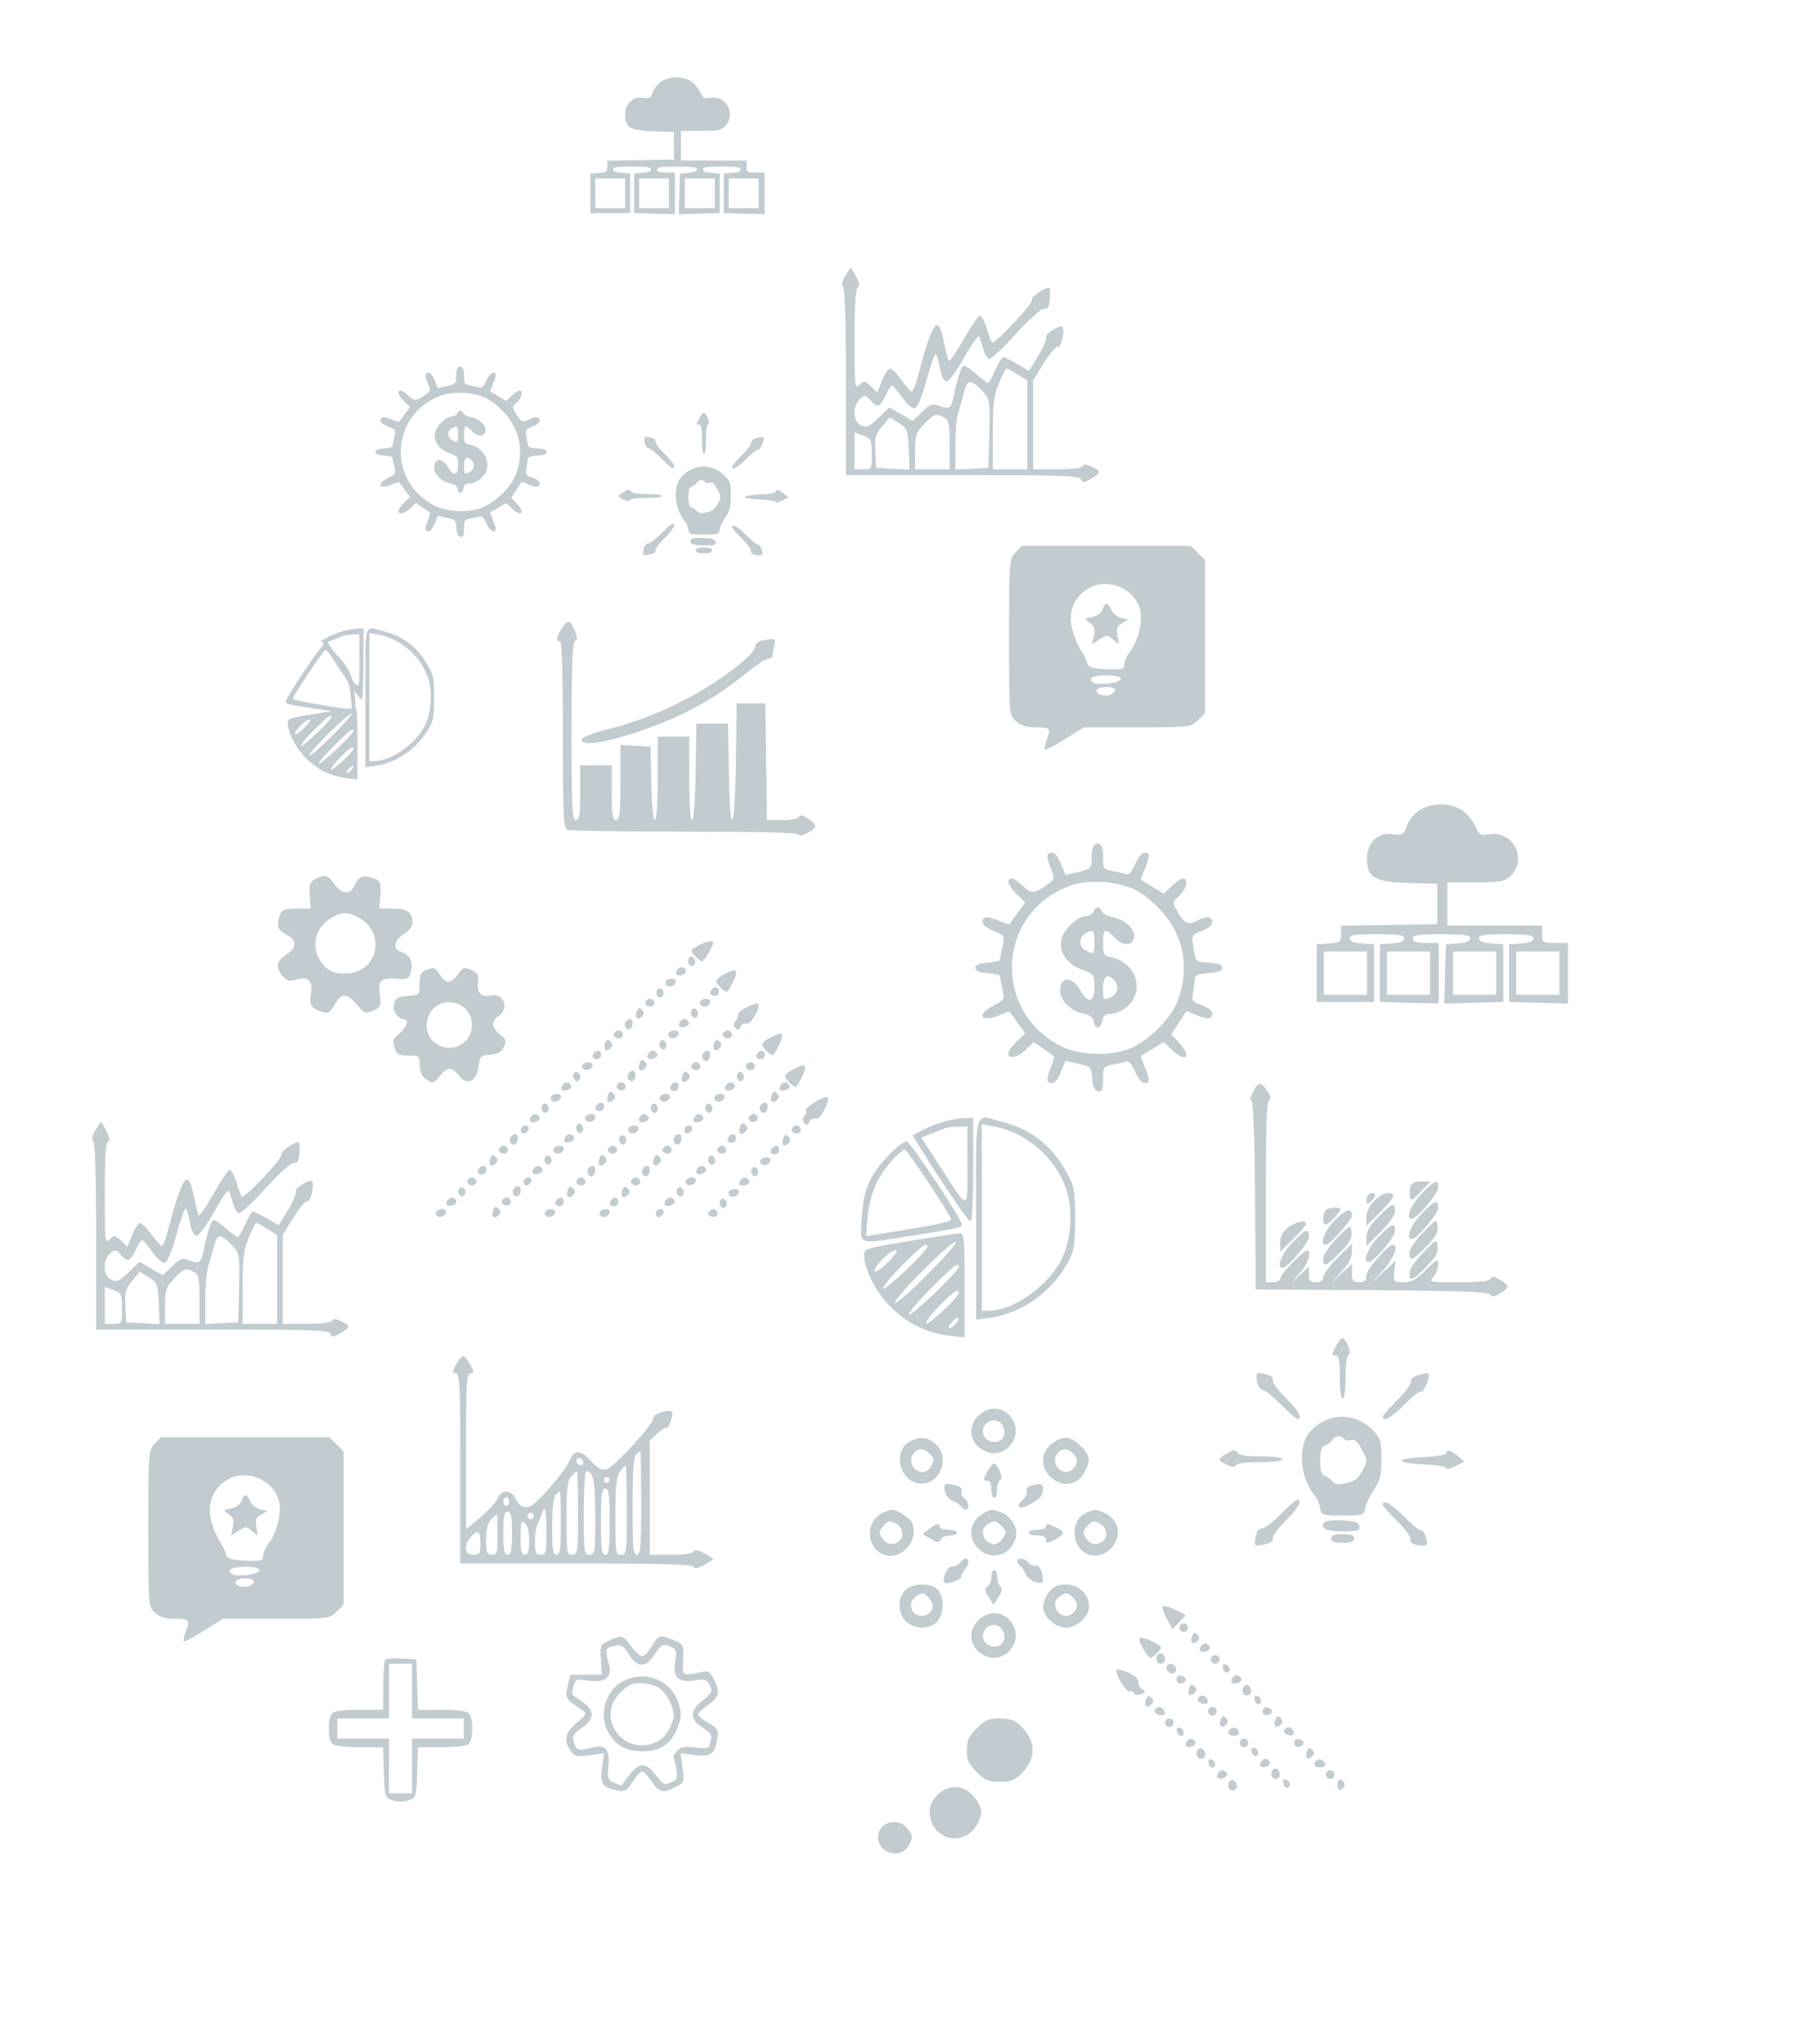 <svg width="605" height="687" viewBox="0 0 605 687" fill="none" xmlns="http://www.w3.org/2000/svg">
<path fill-rule="evenodd" clip-rule="evenodd" d="M188.839 211.226C187.063 213.945 186.837 215.618 188.245 215.618C188.869 215.618 189.21 226.72 189.21 246.989C189.21 274.702 189.388 278.429 190.737 278.948C191.577 279.271 209.384 279.536 230.308 279.536C255.663 279.536 268.353 279.867 268.353 280.529C268.353 281.095 269.6 280.875 271.248 280.02C274.816 278.168 274.865 277.327 271.539 275.141C269.759 273.97 268.816 273.782 268.563 274.545C268.344 275.205 266.059 275.662 262.983 275.662H257.775L257.515 256.051L257.253 236.44H252.428H247.602L247.34 256.051C247.019 280.191 245.348 282.581 244.971 259.44L244.706 243.219H239.398H234.09L233.825 259.44C233.667 269.16 233.183 275.662 232.619 275.662C232.049 275.662 231.677 270.103 231.677 261.619V247.577H226.369H221.06V261.619C221.06 279.289 219.298 280.683 218.918 263.314L218.647 250.966L213.58 250.674L208.513 250.38V263.022C208.513 273.612 208.279 275.662 207.066 275.662C205.88 275.662 205.618 273.994 205.618 266.461V257.261H200.31H195.001V266.461C195.001 273.994 194.739 275.662 193.553 275.662C192.298 275.662 192.106 271.689 192.106 245.72C192.106 223.327 192.397 215.682 193.262 215.392C194.145 215.097 194.117 214.28 193.144 211.922C191.614 208.213 190.883 208.095 188.839 211.226ZM256.047 215.333C254.824 215.569 253.873 216.464 253.871 217.38C253.867 219.532 244.135 227.343 234.828 232.665C224.827 238.383 214.788 242.484 204.226 245.162C198.616 246.586 195.484 247.849 195.484 248.689C195.484 250.835 203.123 249.779 213.987 246.134C228.951 241.112 239.971 235.137 251.208 225.953C254.253 223.464 257.401 221.429 258.205 221.429C259.009 221.429 259.672 220.884 259.68 220.218C259.686 219.553 259.955 218.027 260.274 216.828C260.876 214.574 260.559 214.461 256.047 215.333ZM106.038 295.465C104.148 296.379 103.873 297.161 104.107 300.968L104.38 305.407L99.651 305.408C95.818 305.408 94.779 305.775 94.169 307.344C92.772 310.937 93.268 312.614 96.176 314.123C99.856 316.032 99.856 318.435 96.176 320.902C92.88 323.111 92.543 325.115 94.969 328.074C96.401 329.82 97.128 329.996 99.745 329.231C103.739 328.064 105.321 329.767 104.47 334.316C103.818 337.805 104.658 339.041 108.477 340.216C110.257 340.764 111 340.278 112.641 337.484C114.946 333.565 116.548 333.693 120.31 338.097C122.565 340.735 122.917 340.842 125.482 339.67C128.035 338.502 128.193 338.118 127.671 334.299C127.004 329.412 127.813 328.672 133.444 329.018C137.266 329.255 137.532 329.099 138.154 326.256C138.872 322.976 137.725 320.871 134.695 319.905C131.925 319.023 132.477 315.906 135.747 313.969C137.469 312.948 138.637 311.454 138.628 310.282C138.6 306.609 137.002 305.407 132.152 305.407H127.543L127.834 300.802C128.1 296.562 127.915 296.116 125.495 295.193C122.174 293.926 120.58 294.542 119.176 297.632C117.691 300.902 115.045 300.723 112.431 297.175C110.116 294.033 109.397 293.841 106.038 295.465ZM477.14 272.312C475.414 273.368 473.567 275.63 472.885 277.522C471.747 280.679 471.476 280.839 468.046 280.377C463.08 279.709 459.44 283.199 459.44 288.626C459.44 294.98 461.975 296.458 473.456 296.791L483.086 297.071V303.85V310.629L466.919 310.895L450.753 311.16V313.987C450.753 316.619 450.472 316.833 446.651 317.111L442.549 317.409V327.093V336.778H452.201H461.852V327.093V317.409L457.75 317.111C454.957 316.908 453.649 316.368 453.649 315.417C453.649 314.297 455.474 314.019 462.818 314.019C470.161 314.019 471.986 314.297 471.986 315.417C471.986 316.368 470.678 316.908 467.885 317.111L463.783 317.409V327.093V336.778L473.675 337.054L483.568 337.33V327.127V316.924H479.225C476.008 316.924 474.882 316.548 474.882 315.472C474.882 314.278 476.598 314.019 484.533 314.019C492.298 314.019 494.185 314.292 494.185 315.417C494.185 316.368 492.876 316.908 490.083 317.111L485.981 317.409L485.706 327.369L485.43 337.331L495.358 337.054L505.284 336.778V327.093V317.409L501.182 317.111C498.389 316.908 497.08 316.368 497.08 315.417C497.08 314.297 498.905 314.019 506.249 314.019C513.593 314.019 515.418 314.297 515.418 315.417C515.418 316.368 514.109 316.908 511.316 317.111L507.214 317.409V327.093V336.778L517.107 337.054L527 337.33V327.127V316.924H522.657C518.475 316.924 518.314 316.817 518.314 314.019V311.114H502.389H486.464V303.85V296.587H495.933C504.111 296.587 505.689 296.32 507.503 294.623C513.584 288.938 508.741 279.072 500.526 280.409C497.597 280.886 497.13 280.642 496.077 278.092C495.429 276.525 493.619 274.162 492.056 272.841C488.456 269.801 481.639 269.559 477.14 272.312ZM110.585 309.056C105.041 312.805 104.407 320.049 109.201 324.859C110.992 326.656 112.562 327.197 115.991 327.197C127.024 327.197 130.161 313.426 120.294 308.306C116.474 306.324 114.387 306.485 110.585 309.056ZM142.986 326.159C141.517 326.74 141.055 327.822 141.055 330.691C141.055 334.419 141.012 334.463 137.045 334.753C133.662 335 132.938 335.433 132.416 337.519C131.837 339.835 133.734 342.565 135.988 342.661C137.615 342.731 136.55 345.585 134.209 347.432C132.058 349.129 131.831 349.79 132.602 352.103C133.378 354.438 134.002 354.797 137.277 354.797C140.923 354.797 141.057 354.913 141.107 358.104C141.144 360.453 141.809 361.842 143.403 362.904C145.517 364.313 145.767 364.248 147.73 361.777C150.309 358.533 151.826 358.476 154.223 361.532C156.973 365.041 160.197 363.595 160.841 358.566C161.293 355.042 161.549 354.778 164.81 354.505C167.399 354.288 168.571 353.611 169.356 351.881C170.267 349.876 170.083 349.289 168.041 347.676C165.165 345.406 165.001 343.126 167.597 341.499C171.415 339.106 169.202 333.483 164.888 334.615C161.869 335.407 160.127 333.58 160.628 330.148C160.981 327.735 160.614 327.051 158.428 326.052C156.029 324.955 155.642 325.077 153.899 327.478C151.53 330.741 149.934 330.795 147.9 327.681C146.201 325.08 145.929 324.995 142.986 326.159ZM145.566 339.122C142.506 342.392 142.718 347.77 146.011 350.369C151.987 355.085 160.042 350.064 158.415 342.637C157.169 336.941 149.558 334.859 145.566 339.122ZM444.962 327.093V334.356H452.201H459.44V327.093V319.83H452.201H444.962V327.093ZM466.196 327.093V334.356H473.434H480.673V327.093V319.83H473.434H466.196V327.093ZM488.394 327.093V334.356H495.633H502.871V327.093V319.83H495.633H488.394V327.093ZM509.627 327.093V334.356H516.866H524.104V327.093V319.83H516.866H509.627V327.093ZM234.536 317.899C231.91 319.327 231.867 319.462 233.479 321.25C234.404 322.274 235.516 323.112 235.95 323.112C236.679 323.112 239.686 318.084 239.686 316.865C239.686 315.908 237.327 316.381 234.536 317.899ZM367.545 284.33C367.191 284.685 366.902 286.573 366.902 288.525C366.902 291.944 366.741 292.111 362.503 293.084L358.102 294.094L356.606 290.343C355.223 286.875 353.606 285.727 352.154 287.183C351.829 287.511 352.246 289.492 353.082 291.587C354.511 295.173 354.495 295.475 352.788 296.75C347.756 300.508 346.765 300.636 343.915 297.896C342.432 296.472 340.701 295.306 340.066 295.306C338.037 295.306 338.825 297.765 341.757 300.583L344.601 303.318L342.036 306.817C340.626 308.742 339.394 310.451 339.297 310.616C339.2 310.78 337.508 310.238 335.536 309.411C333.564 308.585 331.563 308.149 331.089 308.444C329.183 309.625 330.429 311.555 334.009 312.966C337.768 314.448 337.787 314.483 336.928 318.198C336.452 320.255 336.053 322.24 336.04 322.609C336.027 322.977 334.171 323.413 331.915 323.578C329.045 323.786 327.813 324.311 327.813 325.328C327.813 326.345 329.045 326.87 331.915 327.078C334.171 327.242 336.027 327.678 336.04 328.046C336.053 328.415 336.444 330.365 336.91 332.378C337.738 335.957 337.674 336.081 333.991 337.966C328.028 341.019 329.452 343.92 335.64 341.326C337.603 340.502 339.268 339.944 339.341 340.084C339.413 340.224 340.626 341.913 342.036 343.839L344.601 347.338L341.757 350.073C340.192 351.577 338.912 353.379 338.912 354.078C338.912 356.18 342.011 355.516 344.823 352.813L347.461 350.277L350.667 352.5C352.429 353.723 354.035 354.845 354.234 354.996C354.434 355.146 353.914 356.981 353.08 359.073C352.245 361.166 351.829 363.145 352.154 363.472C353.606 364.929 355.223 363.781 356.606 360.313L358.102 356.561L362.454 357.56C366.666 358.527 366.815 358.686 367.095 362.514C367.304 365.369 367.854 366.559 369.073 366.792C370.478 367.059 370.762 366.384 370.762 362.792C370.762 358.604 370.868 358.451 374.209 357.822C376.104 357.465 378.168 356.981 378.793 356.747C379.419 356.514 380.659 358.064 381.549 360.194C382.464 362.384 383.826 364.066 384.685 364.066C386.581 364.066 386.593 362.998 384.744 358.559C383.941 356.631 383.398 354.977 383.538 354.885C383.678 354.793 385.45 353.717 387.476 352.494L391.16 350.269L393.802 352.809C398.62 357.441 400.808 355.188 396.189 350.351L393.627 347.667L396.206 343.755L398.786 339.843L402.249 341.295C404.155 342.094 406.101 342.506 406.575 342.212C408.487 341.026 407.242 338.971 403.952 337.882C400.618 336.778 400.491 336.572 401.046 333.206C401.364 331.27 401.631 329.165 401.636 328.528C401.643 327.836 403.491 327.252 406.232 327.076C409.532 326.863 410.816 326.374 410.816 325.328C410.816 324.288 409.548 323.793 406.35 323.585C402.02 323.304 401.866 323.186 401.294 319.711C400.399 314.282 400.439 314.184 404.06 312.87C407.314 311.689 408.451 309.607 406.501 308.397C405.986 308.078 404.217 308.515 402.572 309.37C399.225 311.105 398.27 310.664 395.644 306.175C394.021 303.402 394.038 303.285 396.368 301.089C398.856 298.743 399.587 295.306 397.598 295.306C396.963 295.306 395.255 296.449 393.802 297.846L391.16 300.386L387.476 298.162C385.45 296.939 383.678 295.863 383.538 295.771C383.398 295.679 383.941 294.025 384.744 292.096C386.593 287.657 386.581 286.59 384.685 286.59C383.826 286.59 382.464 288.272 381.549 290.462C380.659 292.591 379.419 294.142 378.793 293.908C378.168 293.674 376.104 293.191 374.209 292.833C370.879 292.207 370.762 292.041 370.762 287.935C370.762 283.922 369.435 282.434 367.545 284.33ZM318.155 376.752C316.156 377.225 312.767 378.509 310.624 379.606L306.728 381.6L308.913 385.186C315.385 395.808 325.445 410.563 326.214 410.563C326.716 410.563 327.098 403.038 327.098 393.131V375.699L324.443 375.795C322.984 375.85 320.154 376.28 318.155 376.752ZM328.063 409.653V443.609L332.647 442.961C343.576 441.418 353.706 434.163 359.099 424.016C361.058 420.331 361.36 418.403 361.36 409.594C361.36 400.423 361.108 398.951 358.779 394.583C353.857 385.352 346.846 379.683 337.27 377.194C327.056 374.538 328.063 370.989 328.063 409.653ZM231.482 322.143C231.097 322.769 231.216 323.716 231.747 324.249C232.39 324.895 232.945 324.839 233.413 324.08C233.798 323.455 233.679 322.508 233.148 321.975C232.504 321.329 231.949 321.385 231.482 322.143ZM329.993 409.235V440.585H332.369C340.87 440.585 353.18 431.588 357.234 422.412C360.273 415.535 360.613 405.624 358.045 398.799C354.271 388.768 344.718 380.646 334.423 378.716L329.993 377.885V409.235ZM317.446 379.291C316.65 379.584 314.583 380.4 312.854 381.104L309.708 382.386L316.139 392.359C325.742 407.251 325.167 407.281 325.167 391.885V378.604L322.031 378.68C320.305 378.722 318.242 378.997 317.446 379.291ZM227.582 326.082C226.694 327.524 227.724 328.308 229.571 327.597C230.424 327.268 230.852 326.561 230.521 326.024C229.739 324.754 228.383 324.78 227.582 326.082ZM243.305 327.54C240.159 329.253 240.033 329.998 242.512 332.249C244.301 333.874 244.431 333.826 245.89 330.994C248.521 325.889 247.889 325.045 243.305 327.54ZM298.957 388.02C292.349 394.852 290.172 399.844 289.652 409.352C289.132 418.839 287.613 418.29 306.288 415.373C322.341 412.867 323.237 412.661 323.237 411.495C323.237 409.73 306.113 383.935 304.759 383.662C304.029 383.514 301.417 385.475 298.957 388.02ZM223.803 329.824C223.497 330.32 223.689 330.999 224.228 331.334C225.38 332.048 227.139 331.141 227.139 329.834C227.139 328.655 224.526 328.648 223.803 329.824ZM421.117 367.08C420.285 368.696 420.054 369.986 420.597 369.986C421.23 369.986 421.663 381.121 421.828 401.702L422.083 433.419L461.121 433.673C490.891 433.866 500.335 434.21 500.9 435.126C501.474 436.054 502.211 435.977 504.178 434.782C507.382 432.835 507.365 432.042 504.082 430.12C502.067 428.94 501.345 428.862 501.013 429.787C500.705 430.652 497.666 430.998 490.379 430.998C480.554 430.998 480.235 430.932 481.772 429.227C482.651 428.252 483.37 426.419 483.37 425.151C483.37 423 483.095 423.118 479.231 426.923C475.955 430.149 474.387 430.998 471.704 430.998C468.362 430.998 468.32 430.949 468.708 427.366L469.102 423.735L464.896 427.607L460.689 431.48L464.79 427.086C468.362 423.261 470.272 418.408 468.205 418.408C466.453 418.408 459.241 426.751 459.241 428.778C459.241 430.5 458.699 430.998 456.828 430.998C454.758 430.998 454.415 430.558 454.415 427.903V424.808L450.796 428.144L447.176 431.479L450.796 427.567C453.262 424.901 454.415 422.752 454.415 420.824V417.997L449.589 422.766C446.935 425.39 444.764 428.314 444.764 429.266C444.764 430.468 444.024 430.998 442.351 430.998C440.376 430.998 439.938 430.525 439.938 428.396V425.794L436.801 428.636L433.664 431.478L436.801 428.044C439.596 424.985 441.072 420.345 439.251 420.345C438.023 420.345 430.286 428.459 430.286 429.747C430.286 430.435 429.202 430.998 427.874 430.998H425.461V400.572C425.461 378.453 425.765 370.046 426.573 369.775C427.334 369.521 427.147 368.575 425.98 366.789C423.801 363.451 422.963 363.5 421.117 367.08ZM299.595 390.349C294.809 395.663 292.207 401.848 291.609 409.326L291.118 415.471L294.871 414.885C314.139 411.874 319.831 410.714 319.65 409.837C319.274 408.006 304.859 386.352 304.016 386.352C303.563 386.352 301.574 388.15 299.595 390.349ZM359.859 297.671C335.174 306.506 333.146 339.621 356.553 351.615C362.293 354.556 371.922 355.115 378.586 352.895C385.485 350.596 393.88 342.322 396.169 335.566C400.001 324.257 397.483 313.241 389.172 304.952C385.23 301.022 382.407 299.144 378.614 297.93C372.46 295.962 364.925 295.858 359.859 297.671ZM220.866 332.796C220.48 333.422 220.599 334.369 221.13 334.902C221.774 335.548 222.329 335.492 222.796 334.733C223.181 334.108 223.062 333.16 222.531 332.628C221.888 331.982 221.333 332.038 220.866 332.796ZM239.365 332.474C238.254 333.588 238.661 334.733 240.169 334.733C240.965 334.733 241.616 334.08 241.616 333.281C241.616 331.768 240.475 331.359 239.365 332.474ZM32.024 379.997C30.967 381.792 30.713 383.059 31.333 383.444C31.964 383.835 32.313 395.241 32.313 415.469V446.887H71.432C105.251 446.887 110.626 447.082 111.104 448.335C111.587 449.595 112.019 449.567 114.452 448.125C117.909 446.077 117.929 445.573 114.618 444.059C112.791 443.224 111.884 443.177 111.642 443.904C111.431 444.542 108.132 444.95 103.172 444.95H95.048V430.006V415.063L98.668 409.188C100.659 405.957 102.786 403.499 103.396 403.727C104.446 404.117 105.801 397.955 104.87 397.02C104.084 396.233 98.846 399.517 99.415 400.44C99.728 400.948 98.574 403.733 96.849 406.625L93.713 411.887L89.711 409.534C87.51 408.239 85.398 407.18 85.016 407.18C84.635 407.18 83.459 409.141 82.402 411.538C81.345 413.935 80.232 415.896 79.929 415.896C79.626 415.896 77.894 414.589 76.08 412.991C74.267 411.393 72.38 410.086 71.888 410.086C71.024 410.086 69.683 414.111 68.396 420.569C67.623 424.448 66.934 424.886 63.604 423.615C61.258 422.72 60.591 422.954 57.836 425.633L54.719 428.664L50.798 426.399L46.877 424.135L43.215 427.659C40.066 430.688 39.247 431.04 37.38 430.17C34.629 428.888 34.394 423.715 36.983 421.365C38.643 419.857 38.869 419.879 40.511 421.699C42.928 424.38 43.679 424.165 45.537 420.254C46.423 418.39 47.443 416.865 47.803 416.865C48.164 416.865 49.675 418.626 51.162 420.779C52.67 422.963 54.511 424.568 55.325 424.411C56.273 424.227 57.651 420.984 59.251 415.17C60.606 410.243 62.002 406.212 62.352 406.212C62.702 406.212 63.366 408.282 63.827 410.812C64.374 413.817 65.154 415.412 66.074 415.412C66.85 415.412 69.535 411.716 72.042 407.198C74.766 402.29 76.785 399.562 77.061 400.419C77.314 401.208 77.91 403.134 78.383 404.699C78.857 406.263 79.698 407.696 80.253 407.882C80.809 408.067 84.852 404.274 89.239 399.453C94.007 394.213 97.847 390.789 98.786 390.943C99.962 391.136 100.432 390.29 100.656 387.569C100.821 385.572 100.69 383.938 100.367 383.938C98.542 383.938 94.22 387.043 94.614 388.072C95.065 389.252 81.966 403.148 81.218 402.285C81.012 402.048 80.24 399.893 79.501 397.496C78.762 395.099 77.724 393.176 77.193 393.222C76.662 393.269 74.212 396.898 71.748 401.288C69.284 405.678 67.051 408.909 66.788 408.467C66.524 408.026 65.794 405.158 65.167 402.096C63.174 392.369 61.4 394.787 56.288 414.202C55.622 416.732 54.761 418.802 54.374 418.802C53.988 418.802 52.449 417.068 50.955 414.948C49.461 412.829 47.742 411.086 47.137 411.075C46.531 411.064 45.317 412.855 44.44 415.056L42.843 419.057L40.668 417.006C38.619 415.075 38.395 415.052 36.85 416.601C35.305 418.152 35.209 417.245 35.209 401.174C35.209 389.322 35.543 383.987 36.301 383.733C37.055 383.481 36.898 382.405 35.794 380.263C34.914 378.556 34.082 377.158 33.945 377.158C33.807 377.158 32.943 378.436 32.024 379.997ZM217.046 336.603C216.332 337.763 218.148 338.91 219.433 338.113C220.513 337.444 219.804 335.702 218.453 335.702C217.985 335.702 217.351 336.107 217.046 336.603ZM235.384 336.603C235.078 337.099 235.27 337.778 235.81 338.113C236.961 338.827 238.721 337.92 238.721 336.613C238.721 335.434 236.108 335.427 235.384 336.603ZM251.268 338.368C249.41 339.298 247.961 340.495 248.049 341.028C248.137 341.561 247.742 342.56 247.173 343.248C246.433 344.143 246.448 344.811 247.224 345.59C248.028 346.396 248.463 346.275 248.903 345.125C249.23 344.271 250.084 343.797 250.8 344.073C252.133 344.586 255.515 339.285 254.946 337.576C254.781 337.081 253.126 337.437 251.268 338.368ZM214.022 339.94C213.204 342.078 214.292 343.169 215.767 341.69C216.637 340.816 216.64 340.275 215.782 339.414C214.923 338.552 214.504 338.677 214.022 339.94ZM232.447 339.575C232.062 340.201 232.181 341.148 232.712 341.681C233.356 342.327 233.911 342.271 234.378 341.512C234.763 340.887 234.644 339.94 234.113 339.407C233.469 338.761 232.915 338.817 232.447 339.575ZM367.517 306.443C367.212 307.242 366.113 307.896 365.076 307.896C362.301 307.896 357.485 312.366 356.777 315.599C355.818 319.981 358.384 323.893 363.503 325.856C367.757 327.485 367.867 327.635 367.867 331.754C367.867 336.89 365.739 337.496 363.237 333.072C360.428 328.105 356.285 328.039 356.285 332.964C356.285 336.309 359.889 339.85 364.185 340.726C366.528 341.204 367.469 341.968 367.7 343.578C368.088 346.28 370.165 345.811 370.589 342.926C370.785 341.58 371.585 340.823 372.807 340.823C376.074 340.823 380.089 338.138 381.334 335.122C383.706 329.376 379.979 323.062 373.442 321.749C371.003 321.26 370.762 320.832 370.762 316.975C370.762 312.094 371.457 311.778 374.661 315.2C377.403 318.129 380.764 318.03 381.193 315.006C381.575 312.316 378.106 309.063 374.038 308.297C372.31 307.971 370.662 307.095 370.377 306.348C369.696 304.566 368.216 304.616 367.517 306.443ZM210.249 343.449C209.461 344.728 210.616 346.541 211.763 345.829C212.936 345.102 212.928 342.481 211.754 342.481C211.254 342.481 210.577 342.917 210.249 343.449ZM228.547 343.514C227.659 344.956 228.689 345.74 230.536 345.029C231.39 344.701 231.817 343.993 231.486 343.456C230.704 342.186 229.348 342.213 228.547 343.514ZM206.43 347.256C205.716 348.415 207.531 349.563 208.817 348.766C209.897 348.097 209.187 346.355 207.836 346.355C207.368 346.355 206.735 346.76 206.43 347.256ZM224.768 347.256C224.462 347.752 224.654 348.431 225.193 348.766C226.345 349.48 228.104 348.573 228.104 347.266C228.104 346.087 225.492 346.08 224.768 347.256ZM243.106 347.256C242.391 348.415 244.207 349.563 245.492 348.766C246.572 348.097 245.863 346.355 244.512 346.355C244.044 346.355 243.411 346.76 243.106 347.256ZM258.748 348.845C255.601 350.559 255.476 351.304 257.954 353.555C259.744 355.18 259.873 355.132 261.332 352.3C263.963 347.195 263.331 346.351 258.748 348.845ZM364.73 313.784C362.483 315.097 362.582 318.234 364.908 319.483C367.697 320.98 367.867 320.816 367.867 316.612C367.867 312.536 367.473 312.181 364.73 313.784ZM203.405 350.593C202.588 352.731 203.675 353.822 205.15 352.343C206.021 351.469 206.024 350.928 205.165 350.067C204.307 349.205 203.888 349.33 203.405 350.593ZM221.831 350.228C221.446 350.854 221.564 351.801 222.095 352.334C222.739 352.98 223.294 352.924 223.761 352.165C224.146 351.54 224.027 350.593 223.497 350.06C222.853 349.414 222.298 349.47 221.831 350.228ZM240.081 350.593C239.263 352.731 240.351 353.822 241.826 352.343C242.696 351.469 242.699 350.928 241.841 350.067C240.982 349.205 240.563 349.33 240.081 350.593ZM199.793 353.78C198.683 354.893 199.09 356.039 200.597 356.039C201.394 356.039 202.045 355.385 202.045 354.586C202.045 353.074 200.903 352.665 199.793 353.78ZM217.931 354.167C217.043 355.609 218.072 356.393 219.92 355.682C220.773 355.353 221.2 354.646 220.869 354.109C220.088 352.839 218.732 352.865 217.931 354.167ZM236.308 354.102C235.52 355.381 236.675 357.193 237.822 356.482C238.995 355.755 238.987 353.134 237.813 353.134C237.313 353.134 236.636 353.57 236.308 354.102ZM254.807 353.78C253.696 354.893 254.103 356.039 255.611 356.039C256.407 356.039 257.059 355.385 257.059 354.586C257.059 353.074 255.917 352.665 254.807 353.78ZM214.987 357.372C214.169 359.51 215.257 360.601 216.732 359.122C217.602 358.248 217.605 357.707 216.747 356.846C215.888 355.984 215.469 356.109 214.987 357.372ZM195.813 357.909C195.507 358.405 195.699 359.084 196.239 359.419C197.39 360.133 199.15 359.226 199.15 357.919C199.15 356.74 196.537 356.733 195.813 357.909ZM232.489 357.909C231.775 359.068 233.59 360.216 234.876 359.419C235.956 358.75 235.246 357.008 233.895 357.008C233.427 357.008 232.794 357.413 232.489 357.909ZM250.827 357.909C250.113 359.068 251.928 360.216 253.214 359.419C254.294 358.75 253.584 357.008 252.233 357.008C251.765 357.008 251.132 357.413 250.827 357.909ZM266.469 359.498C263.322 361.212 263.197 361.957 265.676 364.208C267.465 365.833 267.594 365.785 269.054 362.953C271.685 357.848 271.052 357.004 266.469 359.498ZM305.623 417.141C291.485 419.444 290.422 419.763 290.422 421.697C290.422 426.246 293.71 433.112 298.303 438.155C303.877 444.274 310.976 448.008 318.791 448.929L324.202 449.567V432.002C324.202 415.875 324.064 414.446 322.513 414.551C321.585 414.614 313.984 415.78 305.623 417.141ZM192.876 360.881C192.491 361.507 192.61 362.454 193.141 362.987C193.784 363.633 194.339 363.577 194.807 362.818C195.192 362.193 195.073 361.246 194.542 360.713C193.898 360.067 193.343 360.123 192.876 360.881ZM211.214 360.881C210.427 362.16 211.581 363.973 212.728 363.261C213.901 362.534 213.893 359.913 212.719 359.913C212.219 359.913 211.542 360.349 211.214 360.881ZM229.464 361.245C228.647 363.384 229.734 364.475 231.209 362.995C232.08 362.122 232.083 361.581 231.225 360.72C230.366 359.858 229.947 359.983 229.464 361.245ZM247.89 360.881C247.505 361.507 247.623 362.454 248.154 362.987C248.798 363.633 249.353 363.577 249.82 362.818C250.205 362.193 250.086 361.246 249.556 360.713C248.912 360.067 248.357 360.123 247.89 360.881ZM309.846 427.39C304.357 432.916 300.269 437.686 300.761 437.991C301.253 438.296 306.395 433.775 312.188 427.943C317.982 422.112 322.07 417.342 321.273 417.342C320.477 417.342 315.334 421.864 309.846 427.39ZM474.095 398.484C473.803 399.244 473.708 400.8 473.883 401.941C474.178 403.864 474.441 403.764 477.527 400.558L480.852 397.102H477.738C475.929 397.102 474.4 397.682 474.095 398.484ZM477.779 401.255C474.175 404.94 472.318 409.692 474.482 409.692C476.191 409.692 483.37 401.254 483.37 399.244C483.37 396.194 482.382 396.549 477.779 401.255ZM303.157 425.384C299.306 429.273 296.47 432.773 296.857 433.16C297.565 433.871 311.655 420.448 311.655 419.061C311.655 417.304 309.76 418.714 303.157 425.384ZM370.762 332.107C370.762 336.311 370.932 336.476 373.721 334.978C375.825 333.848 376.169 331.14 374.43 329.395C372.139 327.097 370.762 328.115 370.762 332.107ZM188.976 364.82C188.088 366.262 189.118 367.046 190.965 366.335C191.818 366.006 192.246 365.298 191.915 364.762C191.133 363.492 189.777 363.518 188.976 364.82ZM207.395 364.688C206.681 365.848 208.496 366.995 209.782 366.198C210.862 365.529 210.152 363.787 208.801 363.787C208.333 363.787 207.7 364.192 207.395 364.688ZM225.852 364.433C224.742 365.546 225.149 366.692 226.656 366.692C227.453 366.692 228.104 366.038 228.104 365.239C228.104 363.727 226.962 363.318 225.852 364.433ZM243.99 364.82C243.102 366.262 244.131 367.046 245.979 366.335C246.832 366.006 247.259 365.298 246.928 364.762C246.147 363.492 244.791 363.518 243.99 364.82ZM262.327 364.82C261.44 366.262 262.469 367.046 264.317 366.335C265.17 366.006 265.597 365.298 265.266 364.762C264.485 363.492 263.129 363.518 262.327 364.82ZM296.318 423.527C294.576 425.332 293.551 427.057 294.042 427.361C294.533 427.666 296.612 426.19 298.664 424.081C301.005 421.677 301.853 420.247 300.941 420.247C300.141 420.247 298.061 421.723 296.318 423.527ZM459.885 401.622C459.53 401.976 459.241 402.901 459.241 403.677C459.241 404.821 459.514 404.86 460.689 403.881C461.485 403.218 462.136 402.293 462.136 401.826C462.136 400.823 460.801 400.702 459.885 401.622ZM461.834 403.693C460.235 405.367 459.241 407.488 459.241 409.224V412.041L464.023 407.314C466.653 404.714 468.583 402.224 468.309 401.782C467.316 400.169 464.368 401.039 461.834 403.693ZM204.37 368.025C203.553 370.163 204.64 371.254 206.115 369.775C206.986 368.901 206.989 368.36 206.131 367.499C205.272 366.637 204.853 366.762 204.37 368.025ZM259.384 368.025C258.566 370.163 259.654 371.254 261.129 369.775C261.999 368.901 262.002 368.36 261.144 367.499C260.285 366.637 259.866 366.762 259.384 368.025ZM185.197 368.562C184.891 369.058 185.083 369.737 185.622 370.072C186.774 370.786 188.533 369.879 188.533 368.572C188.533 367.393 185.92 367.385 185.197 368.562ZM221.872 368.562C221.566 369.058 221.758 369.737 222.298 370.072C223.449 370.786 225.209 369.879 225.209 368.572C225.209 367.393 222.596 367.385 221.872 368.562ZM240.21 368.562C239.904 369.058 240.096 369.737 240.636 370.072C241.787 370.786 243.547 369.879 243.547 368.572C243.547 367.393 240.934 367.385 240.21 368.562ZM83.595 416.025C81.871 420.188 81.536 422.947 81.536 432.973V444.95H87.327H93.118V430.018V415.086L89.867 413.07C88.08 411.962 86.4 411.054 86.135 411.054C85.871 411.054 84.728 413.291 83.595 416.025ZM273.598 370.622C271.814 371.713 270.615 372.871 270.937 373.192C271.257 373.514 271.021 374.381 270.411 375.118C269.589 376.111 269.582 376.741 270.387 377.548C271.191 378.355 271.627 378.234 272.067 377.083C272.394 376.229 273.247 375.756 273.963 376.032C274.738 376.33 275.879 375.344 276.779 373.598C279.537 368.246 278.724 367.486 273.598 370.622ZM477.779 408.034C474.175 411.719 472.318 416.471 474.482 416.471C476.191 416.471 483.37 408.033 483.37 406.024C483.37 402.973 482.382 403.328 477.779 408.034ZM312.81 433.13C308.426 437.551 305.156 441.487 305.543 441.876C306.251 442.587 322.272 427.229 322.272 425.837C322.272 424.054 320.306 425.57 312.81 433.13ZM463.302 409.003C460.4 411.97 459.241 413.963 459.241 415.987V418.82L464.067 414.05C467.066 411.086 468.892 408.442 468.892 407.066C468.892 403.939 467.929 404.273 463.302 409.003ZM182.26 371.534C181.874 372.16 181.993 373.107 182.524 373.64C183.168 374.286 183.723 374.229 184.19 373.471C184.575 372.846 184.456 371.898 183.925 371.366C183.282 370.72 182.727 370.776 182.26 371.534ZM200.759 371.212C199.648 372.326 200.055 373.471 201.563 373.471C202.359 373.471 203.01 372.817 203.01 372.019C203.01 370.506 201.869 370.097 200.759 371.212ZM218.935 371.534C218.55 372.16 218.669 373.107 219.2 373.64C219.843 374.286 220.398 374.229 220.866 373.471C221.251 372.846 221.132 371.898 220.601 371.366C219.957 370.72 219.402 370.776 218.935 371.534ZM237.273 371.534C236.888 372.16 237.007 373.107 237.538 373.64C238.181 374.286 238.736 374.229 239.203 373.471C239.589 372.846 239.47 371.898 238.939 371.366C238.295 370.72 237.74 370.776 237.273 371.534ZM255.611 371.534C254.823 372.813 255.978 374.626 257.125 373.914C258.298 373.187 258.29 370.566 257.116 370.566C256.616 370.566 255.939 371.002 255.611 371.534ZM445.97 406.459C444.646 406.996 444.278 411.629 445.561 411.629C446.498 411.629 450.555 407.448 450.555 406.483C450.555 405.733 447.798 405.72 445.97 406.459ZM448.338 410.459C445.151 413.733 443.498 418.408 445.528 418.408C446.995 418.408 454.415 410.089 454.415 408.445C454.415 405.776 452.172 406.519 448.338 410.459ZM71.878 419.031C71.299 421.302 70.412 424.424 69.907 425.967C69.402 427.512 68.989 432.437 68.989 436.911V445.047L74.539 444.756L80.088 444.466L80.362 432.941C80.619 422.081 80.507 421.279 78.431 419.052C74.152 414.46 73.045 414.456 71.878 419.031ZM178.359 375.473C177.471 376.915 178.501 377.698 180.349 376.988C181.202 376.659 181.629 375.951 181.298 375.415C180.517 374.145 179.161 374.171 178.359 375.473ZM196.778 375.341C196.472 375.837 196.664 376.516 197.204 376.851C198.355 377.565 200.115 376.658 200.115 375.351C200.115 374.172 197.502 374.165 196.778 375.341ZM215.035 375.473C214.147 376.915 215.177 377.698 217.024 376.988C217.877 376.659 218.305 375.951 217.974 375.415C217.192 374.145 215.836 374.171 215.035 375.473ZM233.373 375.473C232.485 376.915 233.515 377.698 235.362 376.988C236.215 376.659 236.643 375.951 236.312 375.415C235.53 374.145 234.174 374.171 233.373 375.473ZM251.792 375.341C251.078 376.5 252.893 377.648 254.179 376.851C255.259 376.182 254.549 374.44 253.198 374.44C252.73 374.44 252.097 374.845 251.792 375.341ZM478.303 414.276C475.618 417.018 473.718 419.848 473.718 421.104C473.718 424.168 474.704 423.804 479.384 419.02C482.555 415.778 483.448 414.182 483.205 412.191C482.888 409.599 482.874 409.606 478.303 414.276ZM432.83 412.668C431.048 414.073 430.286 415.584 430.286 417.712V420.748L434.63 416.471C437.018 414.119 438.973 411.849 438.973 411.428C438.973 409.949 435.348 410.68 432.83 412.668ZM449.348 416.213C446.663 418.955 444.764 421.785 444.764 423.041C444.764 426.104 445.75 425.741 450.43 420.957C453.601 417.715 454.493 416.119 454.25 414.128C453.933 411.536 453.919 411.543 449.348 416.213ZM463.302 415.782C459.697 419.467 457.84 424.219 460.005 424.219C461.714 424.219 468.892 415.781 468.892 413.771C468.892 410.721 467.905 411.076 463.302 415.782ZM193.841 378.313C193.456 378.939 193.575 379.886 194.106 380.419C194.75 381.065 195.305 381.009 195.772 380.25C196.157 379.625 196.038 378.678 195.507 378.145C194.863 377.499 194.309 377.555 193.841 378.313ZM248.767 378.678C247.95 380.816 249.037 381.907 250.512 380.428C251.383 379.554 251.386 379.013 250.528 378.152C249.669 377.29 249.25 377.415 248.767 378.678ZM175.021 379.846C175.021 381.557 177.099 381.259 177.695 379.464C177.906 378.831 177.389 378.313 176.549 378.313C175.709 378.313 175.021 379.004 175.021 379.846ZM211.256 379.215C210.95 379.711 211.142 380.39 211.681 380.725C212.833 381.439 214.592 380.532 214.592 379.225C214.592 378.046 211.979 378.038 211.256 379.215ZM230.034 379.846C230.034 380.69 230.55 381.208 231.181 380.997C232.97 380.398 233.267 378.313 231.562 378.313C230.722 378.313 230.034 379.004 230.034 379.846ZM266.269 379.215C265.555 380.374 267.37 381.522 268.656 380.725C269.736 380.056 269.027 378.313 267.675 378.313C267.207 378.313 266.574 378.719 266.269 379.215ZM315.699 438.946C312.917 441.773 310.953 444.398 311.334 444.781C312.043 445.493 322.272 435.939 322.272 434.565C322.272 432.881 320.517 434.051 315.699 438.946ZM434.348 417.719C430.743 421.404 428.886 426.156 431.051 426.156C432.759 426.156 439.938 417.718 439.938 415.708C439.938 412.658 438.951 413.013 434.348 417.719ZM171.643 382.187C170.855 383.466 172.01 385.279 173.157 384.567C174.33 383.84 174.322 381.219 173.148 381.219C172.648 381.219 171.971 381.655 171.643 382.187ZM189.941 382.252C189.053 383.694 190.083 384.478 191.93 383.767C192.784 383.438 193.211 382.731 192.88 382.194C192.098 380.924 190.742 380.951 189.941 382.252ZM208.319 382.187C207.934 382.813 208.052 383.76 208.583 384.293C209.227 384.939 209.782 384.882 210.249 384.124C210.634 383.498 210.515 382.551 209.984 382.019C209.341 381.373 208.786 381.429 208.319 382.187ZM226.656 382.187C225.869 383.466 227.023 385.279 228.171 384.567C229.343 383.84 229.336 381.219 228.161 381.219C227.661 381.219 226.985 381.655 226.656 382.187ZM245.155 381.865C244.045 382.978 244.452 384.124 245.959 384.124C246.756 384.124 247.407 383.47 247.407 382.671C247.407 381.159 246.265 380.75 245.155 381.865ZM263.244 382.551C262.427 384.69 263.515 385.781 264.989 384.301C265.86 383.428 265.863 382.886 265.005 382.025C264.146 381.164 263.727 381.288 263.244 382.551ZM478.303 421.055C475.618 423.798 473.718 426.627 473.718 427.883C473.718 430.947 474.704 430.583 479.384 425.799C482.555 422.557 483.448 420.961 483.205 418.97C482.888 416.378 482.874 416.385 478.303 421.055ZM58.562 429.743C55.766 432.637 55.477 433.499 55.477 438.944V444.95H61.268H67.059V436.752C67.059 429.639 66.812 428.421 65.192 427.552C62.444 426.077 61.944 426.241 58.562 429.743ZM44.441 430.524C42.222 433.171 41.915 434.315 42.162 439.024L42.447 444.466L48.041 444.757L53.634 445.049L53.349 438.178C53.079 431.658 52.909 431.207 50.035 429.385L47.007 427.465L44.441 430.524ZM167.824 385.994C167.11 387.153 168.925 388.301 170.211 387.504C171.291 386.835 170.581 385.093 169.23 385.093C168.762 385.093 168.129 385.498 167.824 385.994ZM186.162 385.994C185.856 386.49 186.048 387.169 186.587 387.504C187.739 388.218 189.498 387.311 189.498 386.004C189.498 384.825 186.886 384.818 186.162 385.994ZM204.5 385.994C203.785 387.153 205.601 388.301 206.886 387.504C207.966 386.835 207.257 385.093 205.906 385.093C205.438 385.093 204.805 385.498 204.5 385.994ZM222.837 385.994C222.123 387.153 223.939 388.301 225.224 387.504C226.304 386.835 225.595 385.093 224.244 385.093C223.776 385.093 223.142 385.498 222.837 385.994ZM241.175 385.994C240.461 387.153 242.276 388.301 243.562 387.504C244.642 386.835 243.933 385.093 242.581 385.093C242.113 385.093 241.48 385.498 241.175 385.994ZM259.633 385.739C258.522 386.852 258.929 387.998 260.437 387.998C261.233 387.998 261.884 387.344 261.884 386.545C261.884 385.033 260.743 384.624 259.633 385.739ZM319.865 444.453C318.901 445.521 318.561 446.395 319.109 446.395C320.323 446.395 322.73 443.628 322.082 442.977C321.826 442.72 320.828 443.383 319.865 444.453ZM164.799 389.331C163.982 391.469 165.069 392.56 166.544 391.08C167.415 390.207 167.418 389.666 166.56 388.805C165.701 387.943 165.282 388.068 164.799 389.331ZM183.225 388.966C182.84 389.592 182.958 390.539 183.489 391.072C184.133 391.718 184.688 391.662 185.155 390.903C185.54 390.278 185.421 389.331 184.891 388.798C184.247 388.152 183.692 388.208 183.225 388.966ZM201.475 389.331C200.657 391.469 201.745 392.56 203.22 391.08C204.09 390.207 204.093 389.666 203.235 388.805C202.376 387.943 201.957 388.068 201.475 389.331ZM219.813 389.331C218.995 391.469 220.083 392.56 221.558 391.08C222.428 390.207 222.431 389.666 221.573 388.805C220.714 387.943 220.295 388.068 219.813 389.331ZM238.238 388.966C237.853 389.592 237.972 390.539 238.503 391.072C239.146 391.718 239.701 391.662 240.169 390.903C240.554 390.278 240.435 389.331 239.904 388.798C239.26 388.152 238.705 388.208 238.238 388.966ZM255.652 389.868C255.347 390.364 255.539 391.043 256.078 391.378C257.23 392.092 258.989 391.185 258.989 389.878C258.989 388.699 256.376 388.691 255.652 389.868ZM35.209 438.739V444.95H38.104C40.956 444.95 41 444.872 41 439.836C41 435.043 40.818 434.652 38.104 433.625L35.209 432.529V438.739ZM161.188 392.518C160.077 393.631 160.484 394.777 161.991 394.777C162.788 394.777 163.439 394.123 163.439 393.324C163.439 391.812 162.297 391.403 161.188 392.518ZM179.325 392.905C178.437 394.347 179.466 395.131 181.314 394.42C182.167 394.091 182.594 393.383 182.263 392.847C181.482 391.577 180.126 391.603 179.325 392.905ZM197.702 392.84C196.914 394.118 198.069 395.931 199.216 395.22C200.389 394.493 200.381 391.872 199.207 391.872C198.707 391.872 198.03 392.307 197.702 392.84ZM216.04 392.84C215.252 394.118 216.407 395.931 217.554 395.22C218.727 394.493 218.719 391.872 217.544 391.872C217.045 391.872 216.368 392.307 216.04 392.84ZM234.338 392.905C233.45 394.347 234.48 395.131 236.327 394.42C237.18 394.091 237.608 393.383 237.277 392.847C236.495 391.577 235.139 391.603 234.338 392.905ZM252.715 392.84C252.33 393.466 252.449 394.413 252.98 394.946C253.624 395.592 254.179 395.535 254.646 394.777C255.031 394.151 254.912 393.204 254.381 392.672C253.738 392.026 253.183 392.082 252.715 392.84ZM157.207 396.647C156.493 397.806 158.308 398.954 159.594 398.157C160.674 397.488 159.965 395.745 158.613 395.745C158.145 395.745 157.512 396.151 157.207 396.647ZM175.986 397.279C175.986 398.122 176.502 398.64 177.133 398.429C178.922 397.831 179.218 395.745 177.514 395.745C176.674 395.745 175.986 396.436 175.986 397.279ZM193.883 396.647C193.169 397.806 194.984 398.954 196.27 398.157C197.35 397.488 196.64 395.745 195.289 395.745C194.821 395.745 194.188 396.151 193.883 396.647ZM212.221 396.647C211.507 397.806 213.322 398.954 214.608 398.157C215.688 397.488 214.978 395.745 213.627 395.745C213.159 395.745 212.526 396.151 212.221 396.647ZM230.559 396.647C230.253 397.143 230.445 397.822 230.984 398.157C232.136 398.871 233.895 397.964 233.895 396.657C233.895 395.478 231.282 395.47 230.559 396.647ZM248.815 396.779C247.927 398.221 248.957 399.004 250.804 398.294C251.658 397.965 252.085 397.257 251.754 396.721C250.972 395.451 249.616 395.477 248.815 396.779ZM154.27 399.619C153.885 400.245 154.004 401.192 154.535 401.725C155.178 402.371 155.733 402.314 156.201 401.556C156.586 400.931 156.467 399.983 155.936 399.451C155.292 398.805 154.737 398.861 154.27 399.619ZM172.608 399.619C171.821 400.898 172.975 402.711 174.122 401.999C175.295 401.272 175.287 398.651 174.113 398.651C173.613 398.651 172.936 399.087 172.608 399.619ZM190.858 399.983C190.041 402.122 191.128 403.213 192.603 401.733C193.474 400.86 193.477 400.319 192.619 399.458C191.76 398.596 191.341 398.721 190.858 399.983ZM209.196 399.983C208.378 402.122 209.466 403.213 210.941 401.733C211.811 400.86 211.814 400.319 210.956 399.458C210.097 398.596 209.679 398.721 209.196 399.983ZM227.622 399.619C227.237 400.245 227.355 401.192 227.886 401.725C228.53 402.371 229.085 402.314 229.552 401.556C229.937 400.931 229.818 399.983 229.287 399.451C228.644 398.805 228.089 398.861 227.622 399.619ZM245.036 400.521C244.73 401.017 244.922 401.696 245.461 402.031C246.613 402.744 248.372 401.838 248.372 400.531C248.372 399.352 245.76 399.344 245.036 400.521ZM150.37 403.558C149.482 405 150.512 405.783 152.359 405.073C153.212 404.744 153.64 404.036 153.309 403.5C152.527 402.23 151.171 402.256 150.37 403.558ZM168.789 403.426C168.075 404.585 169.89 405.733 171.176 404.936C172.256 404.267 171.546 402.525 170.195 402.525C169.727 402.525 169.094 402.93 168.789 403.426ZM187.247 403.171C186.136 404.284 186.543 405.43 188.05 405.43C188.847 405.43 189.498 404.776 189.498 403.977C189.498 402.465 188.356 402.056 187.247 403.171ZM205.584 403.171C204.473 404.284 204.881 405.43 206.388 405.43C207.185 405.43 207.836 404.776 207.836 403.977C207.836 402.465 206.694 402.056 205.584 403.171ZM223.721 403.558C222.834 405 223.863 405.783 225.711 405.073C226.564 404.744 226.991 404.036 226.66 403.5C225.879 402.23 224.523 402.256 223.721 403.558ZM242.099 403.493C241.714 404.119 241.832 405.066 242.363 405.598C243.007 406.244 243.562 406.188 244.029 405.43C244.414 404.804 244.296 403.857 243.765 403.325C243.121 402.679 242.566 402.735 242.099 403.493ZM165.764 406.763C164.947 408.901 166.034 409.992 167.509 408.513C168.38 407.639 168.383 407.098 167.525 406.237C166.666 405.375 166.247 405.5 165.764 406.763ZM146.591 407.3C146.285 407.796 146.477 408.475 147.016 408.81C148.168 409.524 149.927 408.617 149.927 407.31C149.927 406.131 147.314 406.123 146.591 407.3ZM183.266 407.3C182.96 407.796 183.152 408.475 183.692 408.81C184.843 409.524 186.603 408.617 186.603 407.31C186.603 406.131 183.99 406.123 183.266 407.3ZM201.604 407.3C201.298 407.796 201.49 408.475 202.03 408.81C203.181 409.524 204.941 408.617 204.941 407.31C204.941 406.131 202.328 406.123 201.604 407.3ZM220.383 407.931C220.383 408.775 220.898 409.293 221.53 409.082C223.319 408.484 223.615 406.398 221.911 406.398C221.07 406.398 220.383 407.089 220.383 407.931ZM238.28 407.3C237.566 408.459 239.381 409.607 240.667 408.81C241.747 408.141 241.037 406.398 239.686 406.398C239.218 406.398 238.585 406.804 238.28 407.3ZM328.823 475.886C324.728 479.994 326.12 485.882 331.689 488.007C337.409 490.19 343.256 483.982 340.886 478.241C338.732 473.021 332.827 471.867 328.823 475.886ZM331.473 478.544C329.735 480.287 330.076 482.997 332.175 484.123C335.781 486.06 338.963 482.867 337.033 479.249C335.91 477.143 333.21 476.801 331.473 478.544ZM448.87 452.731C447.534 455.325 447.531 455.637 448.845 455.637C450.034 455.637 450.318 457.035 450.318 462.9C450.318 467.096 450.725 470.163 451.283 470.163C451.84 470.163 452.248 467.123 452.248 462.98C452.248 458.697 452.669 455.657 453.291 455.45C454.479 455.052 452.492 449.826 451.153 449.826C450.721 449.826 449.694 451.133 448.87 452.731ZM153.259 458.695C151.922 461.288 151.919 461.6 153.234 461.6C154.524 461.6 154.707 465.557 154.707 493.559V525.518H193.715C221.899 525.518 232.824 525.822 233.088 526.614C233.339 527.37 234.412 527.212 236.546 526.104C238.247 525.222 239.64 524.304 239.64 524.065C239.64 523.826 238.247 522.908 236.546 522.025C234.412 520.918 233.339 520.76 233.088 521.516C232.86 522.201 230.036 522.612 225.565 522.612H218.407V503.412V484.212L220.898 481.864C222.267 480.573 223.643 479.734 223.953 480.001C224.672 480.615 226.507 475.215 225.815 474.521C224.79 473.494 219.326 475.331 219.59 476.615C219.956 478.401 206.449 493.178 203.821 493.868C202.207 494.292 200.916 493.584 198.523 490.962C195.045 487.153 192.893 487.152 191.449 490.961C190.163 494.357 180.185 505.822 178.022 506.39C175.746 506.986 174.65 506.332 173.156 503.485C171.653 500.624 168.413 500.668 167.315 503.566C166.845 504.808 164.249 507.682 161.548 509.951L156.637 514.076V487.838C156.637 464.964 156.826 461.6 158.11 461.6C159.424 461.6 159.422 461.288 158.085 458.695C157.262 457.097 156.176 455.789 155.672 455.789C155.168 455.789 154.082 457.097 153.259 458.695ZM306.49 484.168C299.532 486.981 302.228 498.688 309.834 498.688C316.313 498.688 319.406 489.262 314.259 485.2C311.532 483.047 309.824 482.82 306.49 484.168ZM354.926 484.311C349.999 487.015 349.105 492.45 352.952 496.31C356.756 500.128 362.217 499.395 364.613 494.744C366.642 490.807 366.384 489.215 363.204 486.023C360.216 483.026 358.075 482.582 354.926 484.311ZM307.344 488.229C304.92 490.661 306.724 494.814 310.206 494.814C311.142 494.814 312.358 493.971 312.908 492.941C314.2 490.518 314.185 490.389 312.391 488.588C310.577 486.768 308.917 486.65 307.344 488.229ZM355.447 488.473C352.883 491.573 356.649 496.334 359.993 494.221C362.295 492.767 362.578 490.524 360.697 488.636C358.758 486.692 356.966 486.635 355.447 488.473ZM422.329 462.82C422.329 465.128 423.439 467.258 424.64 467.258C425.267 467.258 427.918 469.437 430.533 472.1C433.147 474.763 435.628 476.942 436.045 476.942C438 476.942 436.386 474.033 432.059 469.757C429.449 467.177 427.518 464.527 427.77 463.868C428.024 463.207 427.232 462.402 426.003 462.072C422.772 461.203 422.329 461.294 422.329 462.82ZM476.377 462.334C475.01 462.728 474.067 463.648 474.202 464.457C474.332 465.243 472.269 468.031 469.617 470.651C466.965 473.272 464.795 475.76 464.795 476.179C464.795 478.145 467.699 476.516 471.991 472.144C474.582 469.505 477.064 467.57 477.506 467.844C478.262 468.313 480.238 464.339 480.238 462.353C480.238 461.342 479.836 461.34 476.377 462.334ZM51.947 485.341C49.9 487.529 49.849 488.216 49.849 513.742C49.849 539.834 49.854 539.906 52.082 542.007C53.72 543.55 55.524 544.112 58.838 544.112C63.653 544.112 63.92 544.447 62.369 548.542C61.823 549.982 61.585 551.37 61.841 551.626C62.095 551.882 65.138 550.296 68.6 548.101L74.895 544.112H92.818C110.56 544.112 110.765 544.088 113.109 541.735L115.479 539.358V513.606V487.854L113.109 485.478L110.741 483.1H82.394H54.046L51.947 485.341ZM331.762 494.814C330.426 497.407 330.423 497.719 331.737 497.719C332.73 497.719 333.21 498.666 333.21 500.625C333.21 502.223 333.644 503.53 334.175 503.53C334.706 503.53 335.14 502.259 335.14 500.705C335.14 499.152 335.609 497.724 336.183 497.532C337.371 497.134 335.384 491.909 334.045 491.909C333.613 491.909 332.586 493.216 331.762 494.814ZM317.545 501.181C317.817 502.605 318.961 504.034 320.213 504.511C321.419 504.971 322.691 505.81 323.039 506.375C323.388 506.941 324.081 507.404 324.581 507.404C325.976 507.404 325.658 504.876 324.098 503.577C323.334 502.941 322.924 501.855 323.188 501.165C323.466 500.438 322.733 499.659 321.442 499.312C317.627 498.288 317.047 498.566 317.545 501.181ZM346.41 499.369C345.442 499.62 344.87 500.4 345.138 501.103C345.407 501.805 344.798 503.133 343.784 504.053C341.027 506.557 342.556 507.679 346.065 505.724C349.676 503.713 350.548 502.679 350.568 500.383C350.583 498.696 349.768 498.498 346.41 499.369ZM76.091 497.595C71.455 500.513 69.548 505.616 71.011 511.185C71.642 513.582 72.893 516.633 73.791 517.964C74.69 519.296 75.661 521.257 75.947 522.322C76.387 523.951 77.422 524.305 82.462 524.548C87.82 524.805 88.455 524.64 88.455 522.984C88.455 521.965 89.276 520.083 90.28 518.803C92.894 515.467 94.597 509.008 93.876 505.154C92.442 497.482 82.787 493.38 76.091 497.595ZM444.303 477.968C442.323 479.017 439.973 481.286 439.082 483.01C436.207 488.57 437.614 497.799 442.142 503.091C442.827 503.889 443.534 505.633 443.716 506.964C444.033 509.302 444.294 509.385 451.283 509.385C458.197 509.385 458.536 509.281 458.85 507.053C459.03 505.771 460.333 502.97 461.745 500.829C463.888 497.582 464.313 495.855 464.313 490.408C464.313 484.788 463.977 483.512 461.9 481.254C457.002 475.927 450.461 474.705 444.303 477.968ZM296.983 508.326C292.066 510.326 290.785 517.13 294.604 520.962C300.187 526.564 309.473 519.445 306.552 511.805C305.975 510.298 301.315 507.338 299.719 507.465C299.295 507.499 298.063 507.886 296.983 508.326ZM330.797 508.522C325.87 511.226 324.976 516.661 328.823 520.521C333.183 524.897 339.947 522.816 341.496 516.621C342.254 513.586 339.851 509.618 336.475 508.329C333.494 507.192 333.203 507.201 330.797 508.522ZM366.025 508.09C362.787 509.285 361.199 511.646 361.199 515.264C361.199 522.269 368.435 525.411 373.307 520.521C377.112 516.705 376.381 511.225 371.746 508.821C368.847 507.316 368.311 507.248 366.025 508.09ZM81.204 504.446C80.83 505.626 79.43 506.653 77.727 506.995C74.922 507.557 74.909 507.589 76.896 508.986C78.49 510.106 78.782 511.016 78.281 513.301L77.648 516.197L80.18 514.532C82.592 512.947 82.811 512.953 84.766 514.689C86.819 516.511 86.819 516.511 86.217 513.383C85.72 510.8 85.989 510.051 87.759 509.085L89.902 507.915L87.49 507.339C86.162 507.023 84.648 505.798 84.124 504.616C82.937 501.942 82.012 501.888 81.204 504.446ZM297.085 512.799C295.235 514.656 295.207 515.253 296.866 517.53C298.791 520.17 303.29 518.854 303.29 515.651C303.29 514.301 302.488 512.851 301.424 512.28C299.009 510.983 298.881 510.999 297.085 512.799ZM332.004 512.323C328.867 514.157 330.561 519.025 334.334 519.025C335.77 519.025 338.036 516.438 338.036 514.8C338.036 514.066 335.088 511.274 334.348 511.307C333.987 511.323 332.932 511.78 332.004 512.323ZM365.611 512.799C363.761 514.656 363.733 515.253 365.392 517.53C367.316 520.17 371.816 518.854 371.816 515.651C371.816 514.301 371.014 512.851 369.949 512.28C367.535 510.983 367.406 510.999 365.611 512.799ZM447.712 484.036C447.288 484.742 446.216 485.587 445.331 485.912C444.147 486.348 443.723 487.685 443.723 490.985C443.723 494.28 444.149 495.626 445.331 496.07C446.216 496.403 447.379 497.262 447.916 497.979C448.624 498.924 449.883 499.073 452.494 498.523C455.245 497.943 456.523 496.966 457.899 494.388C459.668 491.074 459.667 490.945 457.768 487.29C456.337 484.536 455.368 483.69 454.043 484.038C453.056 484.297 452.007 484.113 451.71 483.63C450.91 482.332 448.596 482.566 447.712 484.036ZM312.233 513.962L310.078 515.636L312.887 517.245C315.249 518.597 315.779 518.636 316.22 517.487C316.506 516.735 317.841 516.12 319.185 516.12C320.529 516.12 321.628 515.684 321.628 515.151C321.628 514.619 320.325 514.183 318.733 514.183C317.14 514.183 315.837 513.747 315.837 513.214C315.837 511.816 314.694 512.053 312.233 513.962ZM351.548 513.214C351.548 513.747 350.245 514.183 348.652 514.183C347.06 514.183 345.757 514.619 345.757 515.151C345.757 515.684 347.06 516.12 348.652 516.12C350.604 516.12 351.548 516.601 351.548 517.598C351.548 518.917 351.859 518.914 354.443 517.572C357.982 515.736 358.075 514.831 354.881 513.37C351.882 511.999 351.548 511.984 351.548 513.214ZM213.774 488.91C212.965 489.722 212.616 494.98 212.616 506.342C212.616 520.159 212.834 522.612 214.064 522.612C215.297 522.612 215.511 520.029 215.511 505.18C215.511 495.593 215.381 487.748 215.222 487.748C215.062 487.748 214.411 488.271 213.774 488.91ZM193.889 490.502C193.555 491.045 193.752 491.78 194.326 492.136C195.811 493.056 196.768 491.796 195.529 490.553C194.836 489.857 194.296 489.841 193.889 490.502ZM412.438 488.494C409.131 490.392 409.127 490.859 412.41 492.36C414.237 493.195 415.144 493.242 415.386 492.515C415.596 491.884 418.76 491.469 423.374 491.469C427.824 491.469 431.015 491.064 431.015 490.501C431.015 489.942 427.975 489.532 423.825 489.532C418.896 489.532 416.391 489.129 415.862 488.252C415.233 487.208 414.601 487.253 412.438 488.494ZM486.029 488.523C486.029 489.033 482.663 489.578 478.549 489.734C474.394 489.891 471.069 490.446 471.069 490.985C471.069 491.523 474.394 492.079 478.549 492.236C482.663 492.392 486.029 492.948 486.029 493.472C486.029 493.996 487.418 493.703 489.117 492.822L492.206 491.219L489.975 489.407C487.53 487.421 486.029 487.084 486.029 488.523ZM208.328 494.743C207.151 496.428 206.825 499.683 206.825 509.754C206.825 521.966 206.921 522.612 208.755 522.612C210.602 522.612 210.685 521.966 210.685 507.601C210.685 499.345 210.493 492.59 210.258 492.59C210.022 492.59 209.154 493.559 208.328 494.743ZM192.015 496.299C190.705 497.75 190.417 500.281 190.417 510.341C190.417 521.966 190.519 522.612 192.348 522.612C194.189 522.612 194.278 521.966 194.278 508.57C194.278 500.846 194.128 494.527 193.945 494.527C193.762 494.527 192.893 495.324 192.015 496.299ZM196.208 508.57C196.208 521.966 196.297 522.612 198.139 522.612C199.972 522.612 200.069 521.966 200.069 509.732C200.069 497.441 199.477 494.527 196.98 494.527C196.556 494.527 196.208 500.846 196.208 508.57ZM202.964 497.433C202.964 497.965 203.399 498.401 203.929 498.401C204.46 498.401 204.895 497.965 204.895 497.433C204.895 496.9 204.46 496.464 203.929 496.464C203.399 496.464 202.964 496.9 202.964 497.433ZM322.583 525.333C321.916 526.138 320.708 526.684 319.9 526.543C318.512 526.303 316.418 530.907 317.446 531.937C318.259 532.753 323.076 531.009 323.076 529.899C323.076 529.298 323.619 528.262 324.282 527.596C325.669 526.204 325.894 523.867 324.641 523.867C324.176 523.867 323.25 524.527 322.583 525.333ZM341.896 524.779C341.896 525.28 342.358 525.976 342.921 526.325C343.485 526.675 344.321 527.951 344.779 529.161C345.644 531.442 350.593 533.218 350.569 531.238C350.534 528.382 349.252 525.737 348.114 526.176C347.426 526.441 346.344 526.03 345.71 525.263C344.415 523.698 341.896 523.378 341.896 524.779ZM201.999 511.475C201.999 520.73 202.244 522.612 203.447 522.612C204.649 522.612 204.895 520.73 204.895 511.475C204.895 502.221 204.649 500.338 203.447 500.338C202.244 500.338 201.999 502.221 201.999 511.475ZM186.75 502.469C186.007 503.214 185.592 507.031 185.592 513.121C185.592 520.912 185.851 522.612 187.039 522.612C188.238 522.612 188.487 520.783 188.487 511.959C188.487 506.1 188.357 501.306 188.198 501.306C188.038 501.306 187.387 501.829 186.75 502.469ZM333.21 530.114C333.21 531.419 332.623 532.835 331.905 533.261C330.834 533.898 330.896 534.519 332.253 536.737L333.904 539.437L335.578 536.876C336.788 535.022 336.959 534.021 336.195 533.255C335.615 532.672 335.14 531.194 335.14 529.969C335.14 528.743 334.706 527.741 334.175 527.741C333.644 527.741 333.21 528.809 333.21 530.114ZM169.184 504.696C169.184 505.495 169.618 506.149 170.149 506.149C170.68 506.149 171.114 505.495 171.114 504.696C171.114 503.897 170.68 503.243 170.149 503.243C169.618 503.243 169.184 503.897 169.184 504.696ZM182.113 508.812C181.826 509.744 181.188 511.263 180.695 512.188C180.203 513.113 179.801 515.837 179.801 518.241C179.801 521.966 180.085 522.612 181.731 522.612C183.5 522.612 183.661 521.966 183.661 514.865C183.661 507.305 183.17 505.385 182.113 508.812ZM304.256 534.52C301.568 537.217 301.715 542.323 304.559 545.005C307.402 547.684 312.289 547.765 314.872 545.173C317.395 542.642 317.49 536.413 315.037 534.186C312.561 531.936 306.647 532.12 304.256 534.52ZM352.583 535.135C351.483 536.539 350.583 538.737 350.583 540.021C350.583 543.354 354.673 547.11 358.304 547.11C361.935 547.11 366.025 543.354 366.025 540.021C366.025 535.944 362.536 532.583 358.304 532.583C355.435 532.583 354.126 533.166 352.583 535.135ZM430.533 508.901C427.918 511.564 425.053 513.743 424.166 513.743C423.174 513.743 422.358 514.768 422.044 516.407C421.401 519.763 421.542 519.881 425.223 519.07C427.115 518.653 428.078 517.938 427.784 517.169C427.525 516.49 429.449 513.825 432.059 511.244C436.386 506.968 438 504.059 436.045 504.059C435.628 504.059 433.147 506.238 430.533 508.901ZM169.184 515.349C169.184 521.16 169.474 522.612 170.632 522.612C171.79 522.612 172.08 521.16 172.08 515.349C172.08 509.538 171.79 508.086 170.632 508.086C169.474 508.086 169.184 509.538 169.184 515.349ZM177.439 508.972C177.128 509.476 177.286 510.143 177.788 510.455C178.291 510.767 178.956 510.609 179.267 510.105C179.578 509.6 179.42 508.933 178.918 508.621C178.415 508.309 177.75 508.467 177.439 508.972ZM464.795 505.791C464.795 506.21 466.975 508.708 469.638 511.34C472.303 513.973 474.285 516.644 474.043 517.276C473.566 518.524 475.493 519.554 478.303 519.554C479.77 519.554 479.943 519.101 479.321 516.891C478.909 515.427 478.147 514.314 477.629 514.418C477.11 514.523 474.569 512.452 471.983 509.818C467.699 505.453 464.795 503.826 464.795 505.791ZM77.352 527.655C77.02 528.192 77.383 528.875 78.157 529.173C80.502 530.076 86.831 529.183 87.254 527.891C87.744 526.393 78.267 526.167 77.352 527.655ZM164.991 510.825C163.938 511.992 163.393 514.303 163.393 517.604C163.393 521.966 163.642 522.612 165.323 522.612C167.07 522.612 167.254 521.966 167.254 515.833C167.254 512.105 167.104 509.054 166.921 509.054C166.737 509.054 165.869 509.851 164.991 510.825ZM307.726 536.754C305.07 538.702 306.037 542.679 309.258 543.052C312.888 543.473 314.788 540.008 312.387 537.345C310.404 535.146 309.989 535.094 307.726 536.754ZM355.97 536.763C352.531 539.287 356.386 544.922 359.993 542.644C362.295 541.189 362.578 538.946 360.697 537.059C358.801 535.158 358.21 535.121 355.97 536.763ZM174.975 516.683C174.975 521.308 175.293 522.612 176.423 522.612C177.511 522.612 177.87 521.441 177.87 517.888C177.87 514.871 177.347 512.729 176.423 511.959C175.162 510.91 174.975 511.523 174.975 516.683ZM79.282 531.529C78.562 532.698 80.924 533.752 83.251 533.3C84.167 533.121 85.098 532.431 85.318 531.765C85.808 530.288 80.181 530.069 79.282 531.529ZM445.038 511.761C443.779 513.804 445.739 514.712 451.411 514.712C456.418 514.712 457.172 514.479 456.895 513.017C456.642 511.685 455.408 511.261 451.118 511.035C448.039 510.872 445.391 511.189 445.038 511.761ZM158.234 516.636C155.716 519.428 156.151 522.612 159.05 522.612C161.222 522.612 161.463 522.225 161.463 518.738C161.463 514.478 160.655 513.951 158.234 516.636ZM328.823 544.645C324.728 548.754 326.12 554.642 331.689 556.767C337.409 558.949 343.256 552.742 340.886 547.001C338.732 541.781 332.827 540.627 328.823 544.645ZM447.423 517.133C447.423 518.182 448.495 518.586 451.283 518.586C454.072 518.586 455.144 518.182 455.144 517.133C455.144 516.084 454.072 515.68 451.283 515.68C448.495 515.68 447.423 516.084 447.423 517.133ZM331.473 547.304C329.735 549.047 330.076 551.757 332.175 552.883C335.781 554.82 338.963 551.627 337.033 548.009C335.91 545.902 333.21 545.561 331.473 547.304ZM390.654 540.567C390.676 540.967 391.455 542.725 392.384 544.474L394.075 547.655L396.303 545.276L398.53 542.897L395.585 541.369C392.393 539.713 390.59 539.42 390.654 540.567ZM396.404 547.104C396.404 547.903 397.056 548.557 397.852 548.557C398.648 548.557 399.3 547.903 399.3 547.104C399.3 546.305 398.648 545.652 397.852 545.652C397.056 545.652 396.404 546.305 396.404 547.104ZM400.66 549.89C399.842 552.028 400.93 553.119 402.405 551.64C403.275 550.766 403.278 550.225 402.42 549.364C401.561 548.502 401.142 548.627 400.66 549.89ZM382.892 551.027C382.892 552.245 385.9 557.273 386.628 557.273C387.063 557.273 388.176 556.432 389.103 555.406C390.722 553.61 390.674 553.481 387.852 552.016C384.86 550.464 382.892 550.071 382.892 551.027ZM403.603 553.464C402.715 554.906 403.745 555.69 405.593 554.979C406.446 554.65 406.873 553.943 406.542 553.406C405.76 552.136 404.404 552.163 403.603 553.464ZM389.3 556.008C388.146 557.166 388.677 559.21 390.131 559.21C390.927 559.21 391.579 558.582 391.579 557.814C391.579 556.196 390.201 555.105 389.3 556.008ZM407.021 557.757C407.021 558.556 407.672 559.21 408.469 559.21C409.265 559.21 409.916 558.556 409.916 557.757C409.916 556.958 409.265 556.305 408.469 556.305C407.672 556.305 407.021 556.958 407.021 557.757ZM129.516 557.875C129.137 558.254 128.828 562.196 128.828 566.635V574.705H120.818C115.874 574.705 112.364 575.15 111.649 575.867C110.149 577.372 110.149 584.628 111.649 586.133C112.363 586.849 115.865 587.295 120.78 587.295H128.753L129.032 595.749C129.304 603.995 129.376 604.224 131.965 605.136C133.67 605.735 135.569 605.735 137.273 605.136C139.863 604.224 139.934 603.995 140.207 595.749L140.485 587.295H148.459C153.373 587.295 156.876 586.849 157.59 586.133C159.09 584.628 159.09 577.372 157.59 575.867C156.876 575.151 153.373 574.705 148.459 574.705H140.485L140.207 566.231L139.928 557.757L135.065 557.472C132.39 557.315 129.893 557.496 129.516 557.875ZM130.759 568.41V577.611H122.072H113.386V581V584.39H122.072H130.759V593.59V602.79H134.619H138.48V593.59V584.39H147.166H155.853V581V577.611H147.166H138.48V568.41V559.21H134.619H130.759V568.41ZM392.129 560.069C391.838 560.541 392.208 561.434 392.951 562.052C394.456 563.306 395.996 561.865 394.957 560.178C394.218 558.979 392.833 558.925 392.129 560.069ZM411.03 560.603C411.215 561.491 411.798 562.195 412.329 562.167C413.762 562.09 413.499 559.924 411.995 559.421C411.184 559.15 410.823 559.592 411.03 560.603ZM375.171 561.598C375.171 563.448 378.685 568.863 379.644 568.494C380.301 568.242 381 568.525 381.198 569.123C381.417 569.783 382.299 569.924 383.433 569.483C385.11 568.831 385.146 568.638 383.772 567.615C382.93 566.987 382.414 565.954 382.628 565.32C382.841 564.685 381.706 563.487 380.106 562.657C377.231 561.164 375.171 560.723 375.171 561.598ZM395.439 564.536C395.439 565.534 396.071 566.008 397.128 565.805C399.163 565.412 399.034 563.693 396.938 563.255C396.064 563.072 395.439 563.606 395.439 564.536ZM414.22 564.117C413.332 565.559 414.362 566.343 416.209 565.632C417.062 565.303 417.49 564.595 417.159 564.059C416.377 562.789 415.021 562.815 414.22 564.117ZM399.694 567.322C398.877 569.46 399.965 570.552 401.439 569.072C402.31 568.198 402.313 567.657 401.455 566.796C400.596 565.934 400.177 566.059 399.694 567.322ZM418.254 566.661C417.101 567.818 417.632 569.863 419.085 569.863C419.882 569.863 420.533 569.235 420.533 568.467C420.533 566.849 419.156 565.758 418.254 566.661ZM385.217 571.195C384.4 573.334 385.487 574.425 386.962 572.945C387.833 572.072 387.836 571.531 386.978 570.67C386.119 569.808 385.7 569.933 385.217 571.195ZM402.674 570.838C402.343 571.375 402.77 572.083 403.624 572.411C405.471 573.122 406.501 572.338 405.613 570.896C404.812 569.595 403.456 569.569 402.674 570.838ZM421.647 571.255C421.831 572.144 422.415 572.848 422.946 572.82C424.378 572.743 424.116 570.577 422.612 570.074C421.8 569.803 421.439 570.245 421.647 571.255ZM388.197 574.712C387.866 575.248 388.293 575.956 389.146 576.285C390.994 576.996 392.023 576.212 391.136 574.77C390.334 573.468 388.978 573.442 388.197 574.712ZM406.056 575.189C406.056 575.988 406.707 576.642 407.504 576.642C408.3 576.642 408.951 575.988 408.951 575.189C408.951 574.39 408.3 573.737 407.504 573.737C406.707 573.737 406.056 574.39 406.056 575.189ZM424.394 575.189C424.394 576.187 425.026 576.661 426.083 576.458C428.117 576.065 427.989 574.346 425.893 573.908C425.018 573.725 424.394 574.259 424.394 575.189ZM204.884 551.388C201.739 552.758 201.666 552.922 201.988 557.868L202.319 562.941L197.011 562.961L191.703 562.98L190.779 566.732C189.808 570.677 190.105 571.167 195.69 574.81C197.375 575.908 197.256 576.185 193.874 579.02C189.926 582.329 189.339 584.965 191.774 588.452C193.129 590.394 193.818 590.559 198.158 589.982L203.021 589.334L202.363 594.141C201.619 599.558 202.451 600.824 207.401 601.818C210.028 602.345 210.624 602.015 212.616 598.93C213.854 597.014 215.3 595.445 215.831 595.442C216.362 595.439 217.83 596.959 219.093 598.82C221.665 602.61 222.828 602.878 227.092 600.666C229.963 599.176 230.033 598.982 229.405 594.23L228.757 589.331L233.561 589.901C239.057 590.555 240.235 589.711 241.073 584.528C241.561 581.507 241.296 581.021 238.131 579.147C236.217 578.015 234.652 576.693 234.652 576.212C234.652 575.73 236.169 574.298 238.023 573.032C241.753 570.483 242.144 568.671 239.902 564.321C238.555 561.706 238.073 561.471 235.318 562.086C229.328 563.425 229.32 563.419 229.618 557.86C229.886 552.831 229.831 552.715 226.512 551.323C221.797 549.346 221.331 549.47 219.081 553.296C217.986 555.16 216.531 556.685 215.851 556.685C215.17 556.685 213.453 555.16 212.036 553.296C209.116 549.454 209.243 549.488 204.884 551.388ZM410.311 577.975C409.494 580.113 410.581 581.204 412.056 579.725C412.927 578.851 412.93 578.31 412.072 577.449C411.213 576.587 410.794 576.712 410.311 577.975ZM428.649 577.975C427.832 580.113 428.919 581.204 430.394 579.725C431.264 578.851 431.267 578.31 430.409 577.449C429.55 576.587 429.132 576.712 428.649 577.975ZM205.456 553.479C203.537 553.982 203.403 554.94 204.644 559.285C205.93 563.781 203.476 565.766 197.707 564.899C193.614 564.283 193.373 564.379 192.748 566.877C192.387 568.322 192.221 569.594 192.379 569.703C192.538 569.813 194.08 570.881 195.804 572.076C199.984 574.972 199.896 577.814 195.535 580.794C192.884 582.606 192.277 583.557 192.756 585.152C193.72 588.366 194.416 588.672 198.312 587.592C203.511 586.152 205.071 587.667 204.502 593.603C204.11 597.71 204.301 598.262 206.455 599.247C207.767 599.847 208.927 600.213 209.03 600.059C214.392 592.112 216.519 591.519 220.567 596.844C222.878 599.883 223.347 600.097 225.521 599.103C227.635 598.137 227.848 597.59 227.298 594.535C226.956 592.626 226.514 590.883 226.318 590.659C226.122 590.437 226.657 589.482 227.509 588.538C228.747 587.165 230.005 586.935 233.784 587.383C236.818 587.744 238.512 587.578 238.512 586.921C238.512 586.358 238.765 585.235 239.075 584.426C239.447 583.453 238.472 582.198 236.191 580.715C231.687 577.787 231.696 575.13 236.228 571.483C239.409 568.922 239.624 568.455 238.548 566.438C237.511 564.492 236.876 564.293 233.465 564.841C227.976 565.721 225.986 563.805 226.941 558.562C227.525 555.359 227.345 554.521 225.906 553.748C223.12 552.252 222.255 552.606 219.942 556.189C217.058 560.657 214.235 560.662 211.488 556.201C209.435 552.869 208.829 552.595 205.456 553.479ZM328.265 580.903C325.575 583.602 324.983 584.929 324.983 588.263C324.983 591.598 325.575 592.925 328.265 595.624C331.061 598.429 332.213 598.916 336.06 598.916C339.744 598.916 341.084 598.405 343.346 596.135C348.304 591.16 348.304 585.367 343.346 580.392C341.084 578.122 339.744 577.611 336.06 577.611C332.213 577.611 331.061 578.098 328.265 580.903ZM391.579 579.063C391.579 579.862 392.23 580.516 393.026 580.516C393.823 580.516 394.474 579.862 394.474 579.063C394.474 578.264 393.823 577.611 393.026 577.611C392.23 577.611 391.579 578.264 391.579 579.063ZM395.588 581.908C395.772 582.797 396.356 583.501 396.887 583.473C398.319 583.396 398.057 581.23 396.553 580.727C395.741 580.456 395.38 580.898 395.588 581.908ZM413.476 581.141C412.216 582.404 412.818 583.421 414.822 583.421C415.946 583.421 416.665 582.914 416.451 582.272C415.981 580.856 414.37 580.244 413.476 581.141ZM431.628 581.491C431.297 582.028 431.725 582.735 432.578 583.064C434.425 583.775 435.455 582.991 434.567 581.549C433.766 580.248 432.41 580.221 431.628 581.491ZM398.778 585.423C397.89 586.865 398.919 587.648 400.767 586.938C401.62 586.609 402.048 585.901 401.717 585.365C400.935 584.095 399.579 584.121 398.778 585.423ZM416.672 585.842C416.672 586.641 417.324 587.295 418.12 587.295C418.916 587.295 419.568 586.641 419.568 585.842C419.568 585.043 418.916 584.39 418.12 584.39C417.324 584.39 416.672 585.043 416.672 585.842ZM435.01 585.842C435.01 586.84 435.642 587.314 436.699 587.111C438.734 586.718 438.605 584.999 436.509 584.561C435.635 584.378 435.01 584.912 435.01 585.842ZM402.812 587.967C401.659 589.124 402.189 591.169 403.643 591.169C404.439 591.169 405.091 590.541 405.091 589.773C405.091 588.155 403.713 587.064 402.812 587.967ZM420.682 588.688C420.866 589.576 421.45 590.28 421.981 590.252C423.413 590.175 423.151 588.009 421.647 587.506C420.835 587.235 420.474 587.677 420.682 588.688ZM439.266 588.628C438.448 590.766 439.536 591.857 441.011 590.378C441.881 589.504 441.884 588.963 441.026 588.102C440.167 587.24 439.748 587.365 439.266 588.628ZM208.776 565.426C203.448 568.685 201.353 576.245 204.23 581.827C206.679 586.579 210.193 588.644 215.831 588.644C221.72 588.644 225.427 586.3 227.53 581.249C229.272 577.066 229.209 574.662 227.249 570.518C224.089 563.836 215.324 561.42 208.776 565.426ZM211.971 566.28C210.909 566.746 209.121 568.155 207.995 569.412C200.133 578.196 210.422 590.816 220.98 585.337C223.456 584.053 225.032 581.81 226.351 577.695C227.056 575.494 224.913 570.306 222.358 568.023C220.07 565.979 214.709 565.08 211.971 566.28ZM406.204 592.561C406.389 593.449 406.973 594.154 407.504 594.125C408.936 594.049 408.673 591.883 407.17 591.38C406.358 591.109 405.997 591.551 406.204 592.561ZM423.871 592.202C422.984 593.644 424.013 594.428 425.861 593.717C426.714 593.388 427.141 592.68 426.81 592.144C426.029 590.874 424.673 590.9 423.871 592.202ZM442.43 591.794C441.171 593.057 441.772 594.074 443.777 594.074C444.9 594.074 445.619 593.567 445.406 592.925C444.936 591.509 443.324 590.897 442.43 591.794ZM427.906 594.746C426.753 595.903 427.283 597.948 428.737 597.948C429.533 597.948 430.185 597.32 430.185 596.552C430.185 594.934 428.807 593.843 427.906 594.746ZM409.394 596.076C408.506 597.518 409.536 598.301 411.383 597.591C412.237 597.262 412.664 596.554 412.333 596.018C411.551 594.748 410.195 594.774 409.394 596.076ZM445.627 596.495C445.627 597.294 446.278 597.948 447.075 597.948C447.871 597.948 448.522 597.294 448.522 596.495C448.522 595.696 447.871 595.043 447.075 595.043C446.278 595.043 445.627 595.696 445.627 596.495ZM413.429 598.62C412.275 599.777 412.806 601.822 414.26 601.822C415.056 601.822 415.707 601.194 415.707 600.426C415.707 598.808 414.33 597.716 413.429 598.62ZM431.298 599.34C431.483 600.229 432.067 600.933 432.597 600.905C434.03 600.828 433.767 598.662 432.264 598.159C431.452 597.888 431.091 598.33 431.298 599.34ZM449.488 599.885C449.488 601.133 449.976 601.82 450.694 601.58C451.358 601.358 451.9 600.595 451.9 599.885C451.9 599.175 451.358 598.412 450.694 598.19C449.976 597.95 449.488 598.636 449.488 599.885ZM314.98 603.406C308.463 609.947 315.692 620.777 324.212 617.237C327.142 616.018 329.809 611.962 329.809 608.723C329.809 607.672 328.685 605.472 327.31 603.833C323.97 599.849 318.707 599.667 314.98 603.406ZM296.58 613.996C293.027 617.562 296.294 623.559 301.463 622.958C303.184 622.758 304.689 621.714 305.592 620.091C306.865 617.806 306.84 617.276 305.359 615.007C303.441 612.071 299.008 611.56 296.58 613.996Z" fill="#C2CBD0"/>
<path fill-rule="evenodd" clip-rule="evenodd" d="M284.027 92.837C282.967 94.63 282.712 95.897 283.334 96.281C283.967 96.673 284.317 108.072 284.317 128.288V159.688H323.554C357.475 159.688 362.867 159.883 363.347 161.135C363.831 162.394 364.264 162.367 366.705 160.925C370.172 158.878 370.192 158.374 366.871 156.861C365.039 156.027 364.129 155.98 363.886 156.706C363.674 157.344 360.365 157.752 355.39 157.752H347.242V142.816V127.882L350.872 122.011C352.869 118.782 355.003 116.325 355.615 116.553C356.668 116.943 358.027 110.784 357.093 109.85C356.305 109.063 351.051 112.345 351.622 113.268C351.936 113.776 350.778 116.559 349.048 119.45L345.903 124.708L341.888 122.356C339.681 121.062 337.562 120.004 337.18 120.004C336.797 120.004 335.617 121.964 334.557 124.36C333.497 126.755 332.381 128.715 332.077 128.715C331.773 128.715 330.035 127.409 328.216 125.812C326.397 124.215 324.505 122.908 324.012 122.908C323.145 122.908 321.8 126.931 320.509 133.385C319.733 137.262 319.043 137.699 315.702 136.429C313.35 135.535 312.681 135.768 309.917 138.446L306.791 141.476L302.858 139.212L298.925 136.949L295.252 140.471C292.094 143.498 291.272 143.85 289.4 142.981C286.64 141.699 286.405 136.529 289.001 134.181C290.666 132.674 290.893 132.695 292.539 134.515C294.964 137.194 295.717 136.979 297.581 133.071C298.47 131.208 299.493 129.683 299.854 129.683C300.216 129.683 301.731 131.444 303.223 133.595C304.736 135.778 306.582 137.382 307.399 137.225C308.35 137.041 309.732 133.8 311.336 127.989C312.695 123.065 314.095 119.036 314.447 119.036C314.798 119.036 315.464 121.105 315.926 123.634C316.475 126.637 317.257 128.231 318.18 128.231C318.959 128.231 321.652 124.537 324.166 120.022C326.898 115.117 328.923 112.39 329.2 113.247C329.455 114.035 330.052 115.961 330.526 117.525C331.002 119.088 331.846 120.519 332.402 120.705C332.96 120.891 337.015 117.1 341.415 112.282C346.197 107.044 350.049 103.623 350.991 103.777C352.17 103.969 352.642 103.124 352.866 100.405C353.032 98.409 352.901 96.775 352.577 96.775C350.746 96.775 346.411 99.879 346.806 100.907C347.258 102.086 334.12 115.974 333.369 115.112C333.163 114.875 332.389 112.721 331.647 110.326C330.907 107.93 329.865 106.008 329.333 106.054C328.8 106.101 326.342 109.728 323.871 114.116C321.399 118.503 319.16 121.732 318.896 121.291C318.632 120.849 317.9 117.983 317.27 114.923C315.271 105.202 313.492 107.618 308.364 127.022C307.696 129.551 306.833 131.619 306.445 131.619C306.057 131.619 304.514 129.886 303.016 127.768C301.517 125.65 299.793 123.908 299.186 123.896C298.578 123.886 297.36 125.675 296.48 127.875L294.879 131.874L292.697 129.824C290.642 127.895 290.417 127.871 288.867 129.42C287.318 130.969 287.222 130.064 287.222 114.002C287.222 102.157 287.557 96.825 288.318 96.571C289.074 96.319 288.916 95.243 287.808 93.103C286.926 91.397 286.091 90 285.953 90C285.816 90 284.949 91.277 284.027 92.837ZM335.754 128.844C334.025 133.004 333.689 135.761 333.689 145.782V157.752H339.497H345.306V142.829V127.905L342.045 125.891C340.252 124.783 338.568 123.876 338.302 123.876C338.037 123.876 336.89 126.112 335.754 128.844ZM324.001 131.848C323.421 134.118 322.531 137.238 322.025 138.78C321.518 140.324 321.104 145.246 321.104 149.717V157.849L326.67 157.558L332.237 157.268L332.511 145.75C332.769 134.896 332.657 134.095 330.575 131.869C326.282 127.28 325.172 127.276 324.001 131.848ZM310.645 142.554C307.841 145.446 307.551 146.308 307.551 151.749V157.752H313.359H319.168V149.559C319.168 142.45 318.92 141.233 317.296 140.364C314.54 138.89 314.037 139.054 310.645 142.554ZM296.482 143.334C294.256 145.979 293.948 147.123 294.196 151.829L294.482 157.268L300.092 157.559L305.702 157.85L305.416 150.983C305.145 144.468 304.975 144.017 302.093 142.196L299.055 140.277L296.482 143.334ZM287.222 151.545V157.752H290.126C292.986 157.752 293.03 157.674 293.03 152.64C293.03 147.85 292.848 147.46 290.126 146.433L287.222 145.338V151.545ZM341.276 185.727C339.223 187.913 339.171 188.601 339.171 214.111C339.171 240.188 339.177 240.26 341.411 242.36C343.054 243.902 344.864 244.464 348.188 244.464C353.018 244.464 353.285 244.799 351.729 248.891C351.182 250.33 350.943 251.717 351.2 251.973C351.455 252.229 354.507 250.644 357.979 248.451L364.294 244.464H382.271C400.067 244.464 400.272 244.44 402.623 242.088L405 239.713V213.976V188.239L402.623 185.864L400.248 183.487H371.815H343.381L341.276 185.727ZM365.493 197.974C360.844 200.89 358.931 205.991 360.398 211.556C361.03 213.951 362.285 217 363.186 218.331C364.088 219.662 365.061 221.622 365.349 222.687C365.79 224.315 366.828 224.668 371.883 224.911C377.258 225.168 377.894 225.003 377.894 223.348C377.894 222.329 378.718 220.449 379.725 219.169C382.347 215.835 384.055 209.38 383.332 205.528C381.893 197.861 372.21 193.761 365.493 197.974ZM370.621 204.82C370.246 206 368.843 207.026 367.134 207.368C364.321 207.93 364.307 207.962 366.301 209.358C367.899 210.478 368.192 211.387 367.69 213.671L367.055 216.565L369.595 214.901C372.014 213.317 372.234 213.323 374.194 215.058C376.253 216.878 376.253 216.878 375.65 213.753C375.152 211.171 375.421 210.423 377.196 209.457L379.346 208.287L376.926 207.713C375.595 207.396 374.076 206.172 373.55 204.991C372.36 202.319 371.432 202.264 370.621 204.82ZM366.757 228.017C366.425 228.553 366.789 229.235 367.566 229.533C369.917 230.435 376.266 229.543 376.69 228.252C377.182 226.755 367.676 226.529 366.757 228.017ZM368.694 231.888C367.971 233.056 370.341 234.11 372.675 233.658C373.594 233.479 374.527 232.789 374.748 232.123C375.24 230.647 369.596 230.429 368.694 231.888Z" fill="#C2CBD0"/>
<path fill-rule="evenodd" clip-rule="evenodd" d="M219.448 30.899C219.921 29.598 221.202 28.044 222.399 27.318C225.519 25.426 230.247 25.592 232.743 27.681C233.828 28.589 235.083 30.213 235.532 31.29C236.262 33.044 236.586 33.212 238.618 32.883C244.315 31.964 247.674 38.746 243.457 42.653C242.199 43.819 241.104 44.003 235.432 44.003H228.865V48.995V53.988H239.91H250.954V55.985C250.954 57.908 251.066 57.982 253.966 57.982H256.978V64.994V72.007L250.117 71.817L243.256 71.628V64.971V58.315L246.101 58.11C248.038 57.97 248.946 57.599 248.946 56.945C248.946 56.176 247.68 55.985 242.587 55.985C237.494 55.985 236.228 56.176 236.228 56.945C236.228 57.599 237.136 57.97 239.073 58.11L241.918 58.315V64.971V71.628L235.033 71.817L228.148 72.008L228.34 65.161L228.53 58.315L231.375 58.11C233.312 57.97 234.22 57.599 234.22 56.945C234.22 56.172 232.911 55.985 227.526 55.985C222.023 55.985 220.833 56.163 220.833 56.983C220.833 57.723 221.614 57.982 223.845 57.982H226.857V64.994V72.007L219.996 71.817L213.135 71.628V64.971V58.315L215.98 58.11C217.917 57.97 218.825 57.599 218.825 56.945C218.825 56.176 217.559 55.985 212.466 55.985C207.373 55.985 206.107 56.176 206.107 56.945C206.107 57.599 207.014 57.97 208.952 58.11L211.796 58.315V64.971V71.628H205.103H198.409V64.971V58.315L201.254 58.11C203.904 57.919 204.099 57.772 204.099 55.963V54.02L215.311 53.837L226.522 53.655V48.995V44.336L219.844 44.144C211.881 43.914 210.123 42.899 210.123 38.531C210.123 34.801 212.648 32.402 216.092 32.861C218.471 33.179 218.659 33.069 219.448 30.899ZM200.083 69.963V64.971V59.979H205.103H210.123V64.971V69.963H205.103H200.083ZM214.809 69.963V64.971V59.979H219.829H224.849V64.971V69.963H219.829H214.809ZM230.204 69.963V64.971V59.979H235.224H240.244V64.971V69.963H235.224H230.204ZM244.93 69.963V64.971V59.979H249.95H254.97V64.971V69.963H249.95H244.93ZM153.294 126.625C153.294 125.283 153.495 123.985 153.74 123.742C155.051 122.438 155.971 123.461 155.971 126.219C155.971 129.042 156.052 129.156 158.361 129.586C159.676 129.832 161.107 130.164 161.541 130.325C161.975 130.486 162.835 129.42 163.452 127.956C164.087 126.451 165.031 125.295 165.627 125.295C166.942 125.295 166.95 126.028 165.668 129.08C165.111 130.405 164.735 131.542 164.832 131.605C164.929 131.668 166.158 132.408 167.563 133.249L170.118 134.778L171.95 133.032C172.958 132.071 174.142 131.286 174.583 131.286C175.962 131.286 175.455 133.648 173.729 135.261C172.114 136.77 172.102 136.85 173.227 138.756C175.049 141.842 175.711 142.145 178.032 140.952C179.173 140.365 180.4 140.064 180.757 140.284C182.11 141.115 181.321 142.546 179.064 143.358C176.553 144.261 176.525 144.328 177.146 148.06C177.543 150.448 177.649 150.53 180.653 150.723C182.87 150.866 183.75 151.206 183.75 151.921C183.75 152.64 182.86 152.976 180.57 153.122C178.67 153.243 177.388 153.645 177.383 154.121C177.379 154.558 177.195 156.005 176.974 157.336C176.589 159.65 176.677 159.791 178.989 160.55C181.271 161.299 182.135 162.711 180.809 163.526C180.48 163.728 179.13 163.445 177.809 162.895L175.407 161.898L173.618 164.587L171.828 167.275L173.606 169.12C176.809 172.445 175.292 173.994 171.95 170.81L170.118 169.064L167.563 170.593C166.158 171.434 164.929 172.173 164.832 172.237C164.735 172.3 165.111 173.437 165.668 174.762C166.95 177.813 166.942 178.547 165.627 178.547C165.031 178.547 164.087 177.391 163.452 175.886C162.835 174.422 161.975 173.356 161.541 173.517C161.107 173.678 159.676 174.01 158.361 174.255C156.045 174.687 155.971 174.793 155.971 177.672C155.971 180.14 155.774 180.604 154.8 180.421C153.954 180.261 153.573 179.443 153.428 177.48C153.234 174.849 153.13 174.74 150.209 174.075L147.191 173.389L146.154 175.967C145.195 178.351 144.073 179.14 143.066 178.139C142.84 177.914 143.129 176.554 143.708 175.115C144.286 173.678 144.647 172.416 144.508 172.313C144.37 172.209 143.257 171.438 142.034 170.597L139.811 169.069L137.981 170.813C136.032 172.671 133.882 173.127 133.882 171.682C133.882 171.201 134.77 169.963 135.855 168.929L137.828 167.049L136.049 164.644C135.071 163.321 134.23 162.16 134.179 162.063C134.129 161.967 132.974 162.351 131.613 162.917C127.321 164.7 126.334 162.706 130.469 160.608C133.023 159.312 133.068 159.227 132.493 156.767C132.171 155.383 131.899 154.043 131.89 153.789C131.882 153.536 130.594 153.237 129.029 153.124C127.039 152.981 126.185 152.62 126.185 151.921C126.185 151.222 127.039 150.861 129.029 150.718C130.594 150.605 131.882 150.305 131.89 150.052C131.899 149.799 132.176 148.434 132.506 147.02C133.102 144.467 133.088 144.443 130.482 143.424C127.999 142.455 127.134 141.128 128.456 140.316C128.785 140.114 130.173 140.413 131.541 140.981C132.908 141.549 134.082 141.921 134.149 141.809C134.216 141.696 135.071 140.521 136.049 139.198L137.828 136.793L135.855 134.913C133.822 132.976 133.275 131.286 134.682 131.286C135.123 131.286 136.323 132.087 137.352 133.066C139.328 134.949 140.016 134.862 143.506 132.278C144.689 131.402 144.701 131.194 143.709 128.73C143.13 127.29 142.84 125.928 143.066 125.703C144.073 124.702 145.195 125.49 146.154 127.874L147.191 130.453L150.243 129.759C153.183 129.09 153.294 128.975 153.294 126.625ZM110.728 213.913C112.214 213.159 114.564 212.277 115.95 211.952C117.337 211.627 119.3 211.331 120.312 211.294L122.152 211.227V223.209C122.152 230.019 121.888 235.191 121.539 235.191C121.007 235.191 114.03 225.05 109.541 217.749L108.026 215.284L110.728 213.913ZM122.822 257.905V234.566C122.822 217.227 122.525 212.239 124.286 211.373C125.224 210.912 126.746 211.621 129.208 212.255C135.848 213.966 140.711 217.863 144.124 224.208C145.739 227.21 145.915 228.222 145.915 234.525C145.915 240.58 145.705 241.905 144.346 244.438C140.606 251.412 133.58 256.399 126.001 257.46L122.822 257.905ZM124.161 255.826V234.278V212.73L127.233 213.302C134.373 214.628 140.998 220.21 143.616 227.105C145.397 231.796 145.16 238.608 143.053 243.335C140.241 249.642 131.704 255.826 125.809 255.826H124.161ZM112.274 214.943C113.473 214.459 114.907 213.898 115.459 213.696C116.011 213.495 117.441 213.306 118.638 213.277L120.814 213.224V222.353C120.814 227.473 120.907 230.111 120.249 230.311C119.547 230.524 117.99 227.962 114.553 222.679L110.093 215.824L112.274 214.943ZM146.117 169.989C129.883 161.745 131.29 138.984 148.409 132.911C151.923 131.665 157.149 131.737 161.417 133.09C164.047 133.924 166.005 135.214 168.739 137.916C174.503 143.613 176.25 151.185 173.592 158.958C172.004 163.602 166.182 169.288 161.397 170.869C156.776 172.395 150.098 172.011 146.117 169.989ZM152.027 139.939C152.747 139.939 153.509 139.49 153.721 138.941C154.205 137.685 155.232 137.651 155.704 138.875C155.902 139.389 157.045 139.991 158.243 140.215C161.064 140.741 163.47 142.977 163.205 144.826C162.908 146.904 160.577 146.973 158.675 144.959C156.453 142.608 155.971 142.825 155.971 146.18C155.971 148.831 156.138 149.125 157.83 149.461C162.364 150.363 164.948 154.703 163.303 158.653C162.439 160.726 159.655 162.571 157.39 162.571C156.542 162.571 155.987 163.092 155.851 164.017C155.557 166 154.116 166.322 153.847 164.465C153.687 163.358 153.035 162.834 151.41 162.505C148.43 161.902 145.931 159.469 145.931 157.169C145.931 153.785 148.804 153.83 150.752 157.244C152.487 160.285 153.963 159.868 153.963 156.338C153.963 153.506 153.887 153.404 150.937 152.284C147.387 150.935 145.607 148.246 146.272 145.234C146.763 143.012 150.103 139.939 152.027 139.939ZM151.911 147.904C150.298 147.045 150.229 144.889 151.788 143.986C153.69 142.885 153.963 143.129 153.963 145.93C153.963 148.82 153.845 148.933 151.911 147.904ZM96.717 242.844C96.717 241.515 97.454 241.296 107.259 239.713C113.058 238.777 118.329 237.975 118.973 237.932C120.049 237.86 120.144 238.842 120.144 249.927V262L116.391 261.561C110.971 260.928 106.048 258.362 102.183 254.156C98.997 250.69 96.717 245.97 96.717 242.844ZM103.887 254.044C103.546 253.834 106.381 250.555 110.188 246.757C113.994 242.958 117.561 239.85 118.113 239.85C118.666 239.85 115.83 243.129 111.812 247.137C107.795 251.146 104.228 254.253 103.887 254.044ZM101.179 250.723C100.912 250.457 102.878 248.051 105.549 245.378C110.128 240.794 111.443 239.825 111.443 241.032C111.443 241.985 101.671 251.212 101.179 250.723ZM158.023 158.554C156.089 159.583 155.971 159.47 155.971 156.58C155.971 153.837 156.926 153.137 158.515 154.717C159.721 155.916 159.483 157.777 158.023 158.554ZM99.228 246.737C98.887 246.528 99.598 245.342 100.806 244.102C102.015 242.862 103.457 241.847 104.012 241.847C104.645 241.847 104.056 242.83 102.433 244.483C101.01 245.932 99.567 246.946 99.228 246.737ZM107.204 256.713C106.935 256.446 109.203 253.741 112.244 250.702C117.442 245.506 118.806 244.464 118.806 245.69C118.806 246.646 107.695 257.203 107.204 256.713ZM111.22 258.71C110.955 258.447 112.317 256.643 114.247 254.7C117.589 251.335 118.806 250.531 118.806 251.688C118.806 252.633 111.712 259.2 111.22 258.71ZM116.612 259.82C116.232 259.82 116.468 259.219 117.136 258.485C117.804 257.75 118.496 257.294 118.674 257.47C119.124 257.918 117.454 259.82 116.612 259.82ZM234.928 142.748C234.017 142.748 234.019 142.533 234.946 140.751C235.517 139.652 236.229 138.754 236.529 138.754C237.457 138.754 238.835 142.346 238.011 142.619C237.58 142.762 237.288 144.851 237.288 147.795C237.288 150.643 237.005 152.733 236.619 152.733C236.232 152.733 235.95 150.624 235.95 147.74C235.95 143.709 235.753 142.748 234.928 142.748ZM218.141 150.736C217.308 150.736 216.538 149.272 216.538 147.686C216.538 146.636 216.845 146.574 219.086 147.171C219.938 147.398 220.488 147.951 220.312 148.406C220.137 148.858 221.476 150.68 223.287 152.454C226.287 155.392 227.407 157.392 226.051 157.392C225.761 157.392 224.041 155.894 222.228 154.064C220.414 152.233 218.576 150.736 218.141 150.736ZM252.514 148.811C252.421 148.255 253.075 147.622 254.022 147.351C256.421 146.668 256.7 146.669 256.7 147.364C256.7 148.729 255.33 151.46 254.806 151.138C254.499 150.95 252.777 152.28 250.981 154.094C248.004 157.099 245.99 158.219 245.99 156.868C245.99 156.579 247.495 154.869 249.334 153.068C251.174 151.267 252.604 149.35 252.514 148.811ZM228.157 161.562C228.775 160.378 230.405 158.818 231.778 158.097C236.049 155.854 240.585 156.694 243.982 160.356C245.422 161.908 245.655 162.785 245.655 166.647C245.655 170.392 245.361 171.578 243.875 173.81C242.896 175.282 241.992 177.207 241.867 178.089C241.649 179.62 241.414 179.691 236.619 179.691C231.771 179.691 231.591 179.634 231.371 178.027C231.245 177.112 230.754 175.914 230.279 175.365C227.139 171.728 226.163 165.384 228.157 161.562ZM232.491 163.557C233.105 163.334 233.848 162.753 234.142 162.268C234.755 161.258 236.36 161.096 236.915 161.989C237.121 162.321 237.849 162.447 238.533 162.269C239.452 162.03 240.124 162.611 241.116 164.505C242.433 167.017 242.434 167.105 241.207 169.383C240.253 171.155 239.367 171.827 237.459 172.225C235.648 172.604 234.775 172.501 234.284 171.851C233.911 171.359 233.105 170.768 232.491 170.539C231.671 170.234 231.376 169.309 231.376 167.044C231.376 164.776 231.67 163.857 232.491 163.557ZM209.659 167.989C207.383 166.958 207.385 166.637 209.678 165.332C211.179 164.479 211.617 164.448 212.053 165.166C212.42 165.769 214.157 166.046 217.576 166.046C220.454 166.046 222.562 166.327 222.562 166.711C222.562 167.099 220.349 167.377 217.263 167.377C214.063 167.377 211.869 167.662 211.723 168.096C211.555 168.596 210.926 168.563 209.659 167.989ZM255.528 166.184C258.382 166.077 260.716 165.703 260.716 165.352C260.716 164.363 261.758 164.594 263.453 165.96L265 167.205L262.858 168.307C261.68 168.913 260.716 169.114 260.716 168.753C260.716 168.393 258.382 168.011 255.528 167.904C252.647 167.796 250.341 167.414 250.341 167.044C250.341 166.674 252.647 166.292 255.528 166.184ZM217.813 182.687C218.428 182.687 220.414 181.189 222.228 179.359C224.041 177.528 225.761 176.03 226.051 176.03C227.407 176.03 226.287 178.03 223.287 180.969C221.476 182.743 220.142 184.575 220.321 185.041C220.525 185.57 219.857 186.062 218.546 186.348C215.993 186.906 215.895 186.825 216.341 184.517C216.558 183.391 217.124 182.687 217.813 182.687ZM249.349 181.035C247.501 179.225 245.99 177.509 245.99 177.221C245.99 175.87 248.004 176.988 250.975 179.989C252.769 181.799 254.53 183.223 254.891 183.151C255.25 183.079 255.778 183.844 256.064 184.85C256.496 186.369 256.375 186.681 255.358 186.681C253.409 186.681 252.073 185.973 252.404 185.115C252.571 184.68 251.197 182.845 249.349 181.035ZM236.707 183.352C232.774 183.352 231.415 182.729 232.288 181.324C232.533 180.931 234.369 180.713 236.505 180.825C239.48 180.981 240.335 181.272 240.511 182.188C240.703 183.193 240.18 183.352 236.707 183.352ZM236.619 186.015C234.685 186.015 233.942 185.738 233.942 185.017C233.942 184.296 234.685 184.018 236.619 184.018C238.553 184.018 239.296 184.296 239.296 185.017C239.296 185.738 238.553 186.015 236.619 186.015Z" fill="#C2CBD0"/>
<path fill-rule="evenodd" clip-rule="evenodd" d="M112.839 219.697C117.422 224.392 118.932 227.823 119.293 234.359C119.653 240.88 120.706 240.502 107.755 238.497C96.621 236.774 96 236.633 96 235.832C96 234.618 107.876 216.889 108.815 216.701C109.322 216.599 111.133 217.947 112.839 219.697ZM117.935 234.341C117.52 229.201 115.715 224.95 112.397 221.297C111.024 219.786 109.644 218.55 109.33 218.55C108.746 218.55 98.748 233.434 98.487 234.692C98.362 235.295 102.31 236.092 115.673 238.162L118.276 238.564L117.935 234.341Z" fill="#C2CBD0"/>
</svg>
